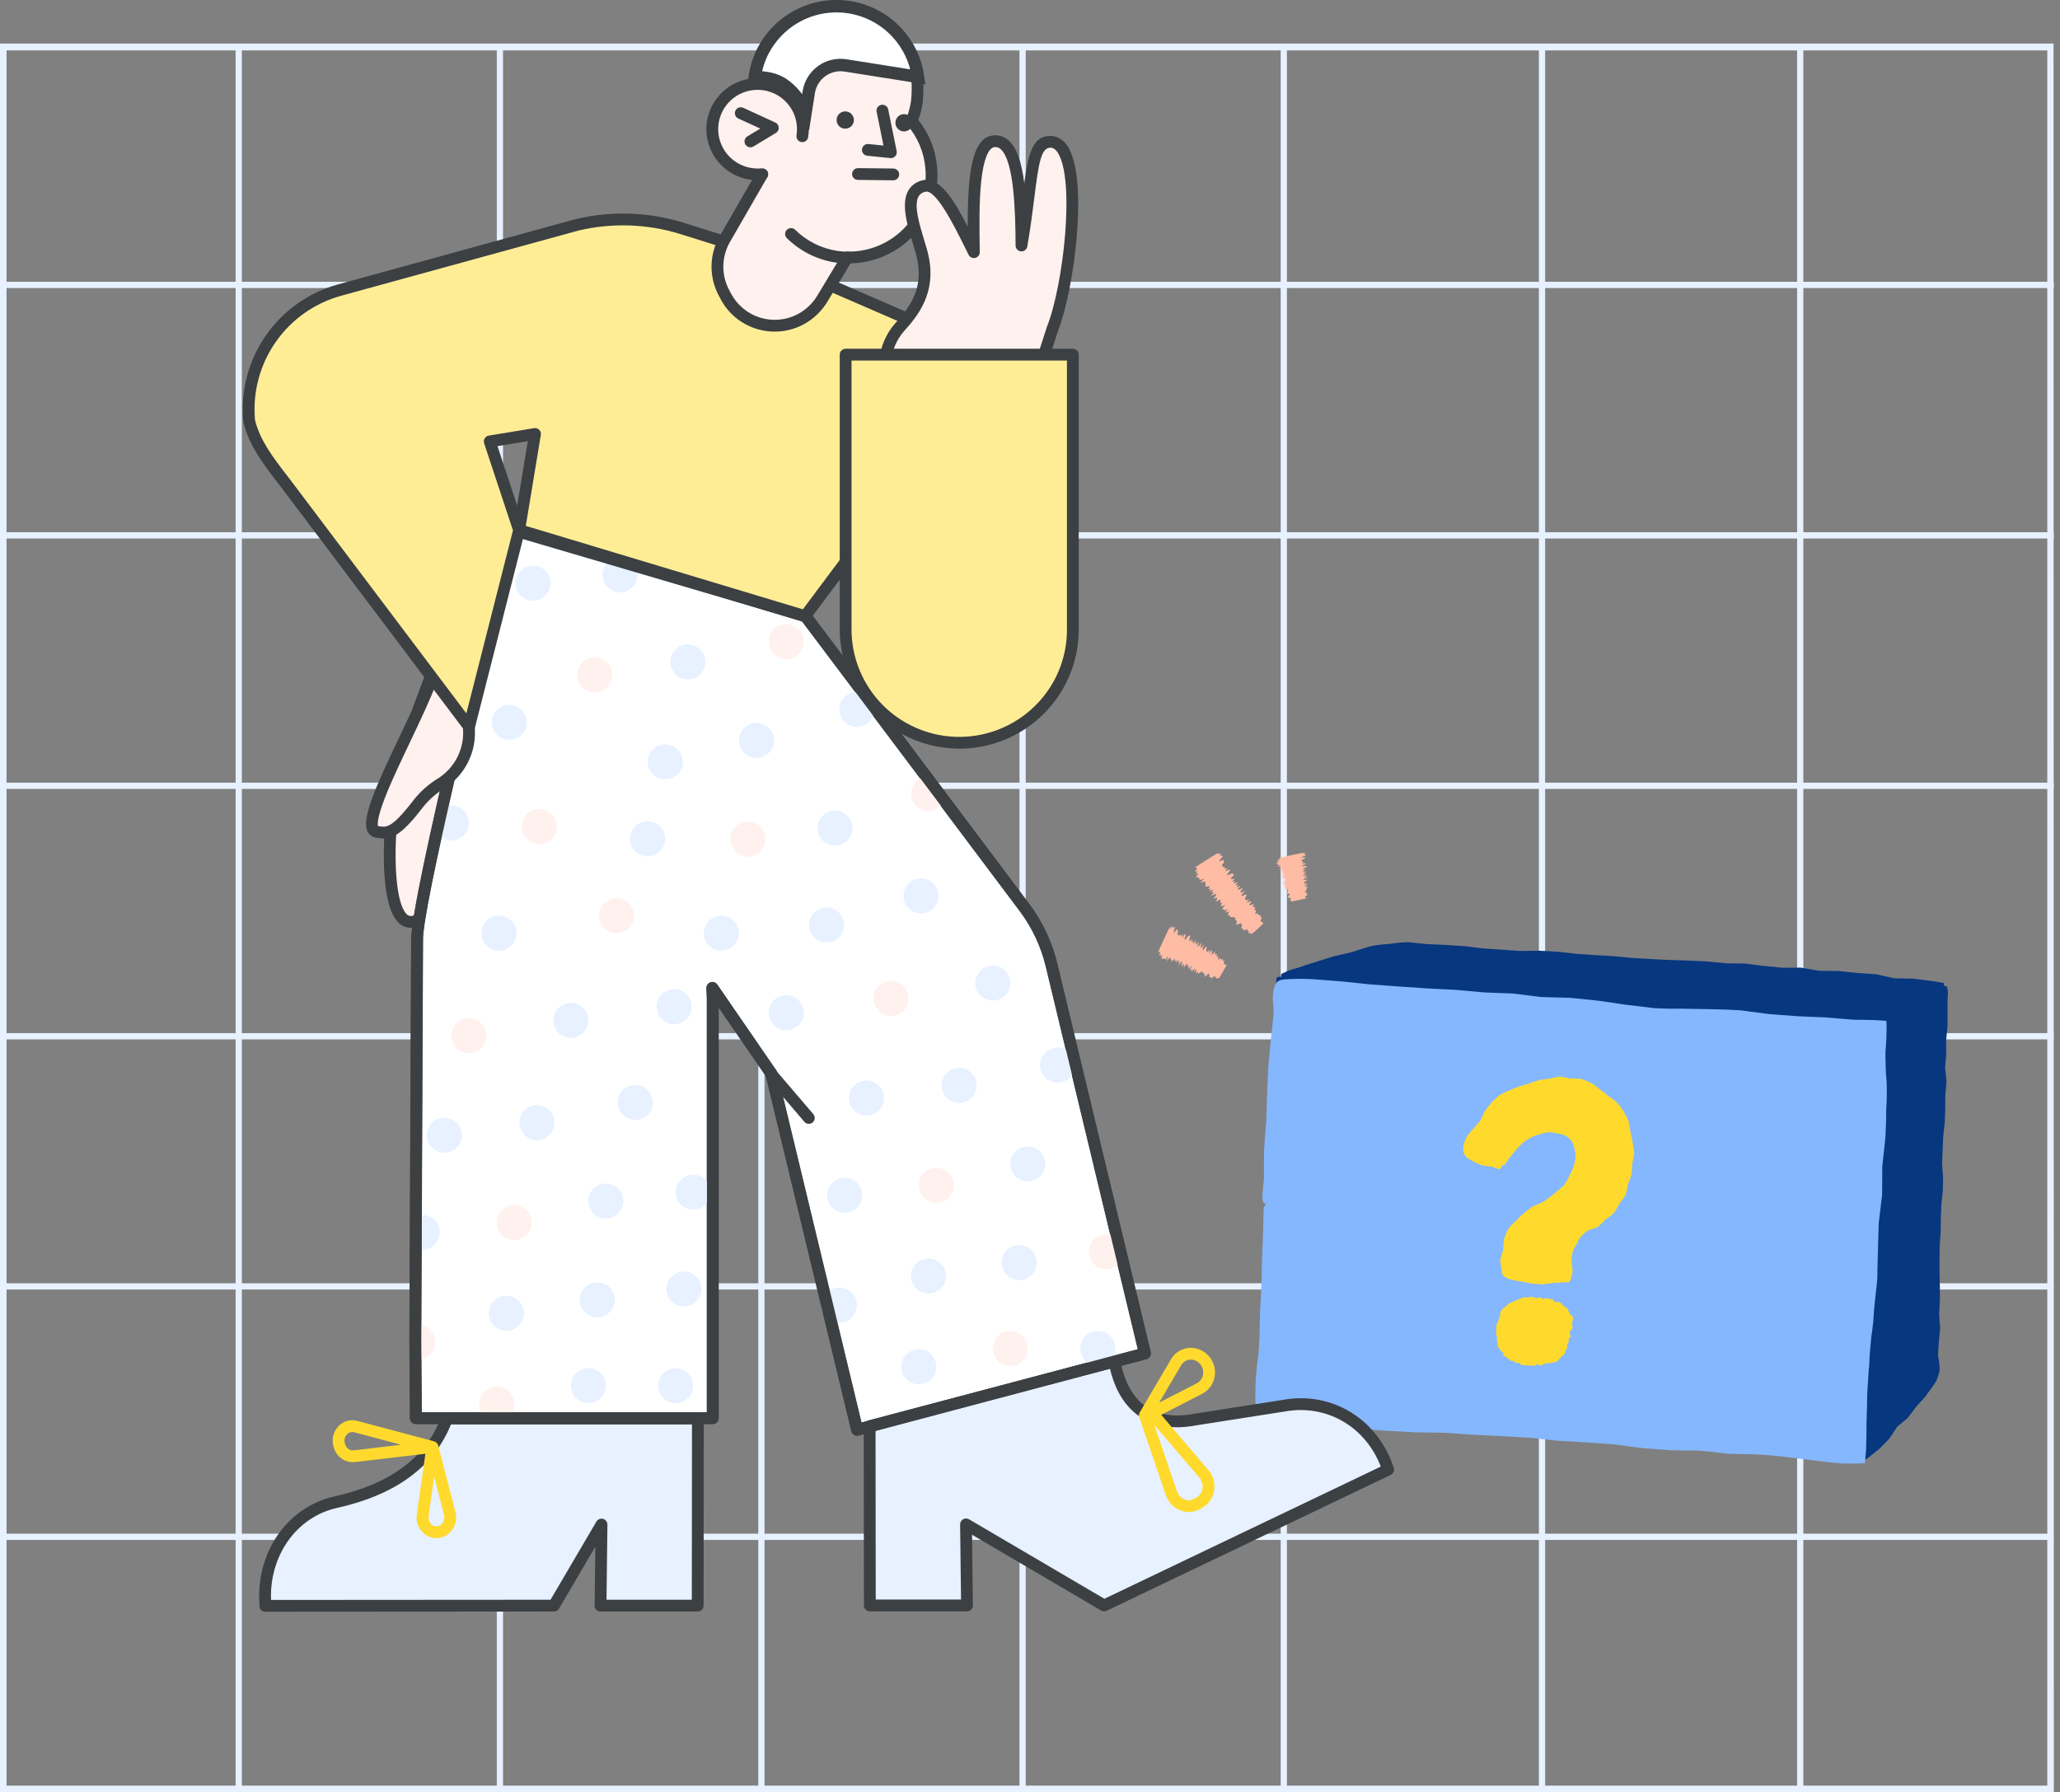 <svg width="331" height="288" viewBox="0 0 331 288" fill="none" xmlns="http://www.w3.org/2000/svg">
<rect x="0" y="0" width="331" height="288" fill="#808080" stroke="none"/>
<path d="M330.009 46.288V45.282H329.968L329.961 7H0V288H330.009L330.002 247.468H330.009V246.462H330.002L329.995 207.221H330.009V206.215H329.995L329.988 167.023H330.009V166.017H329.988L329.981 126.778H330.009V125.772H329.981L329.974 86.532H330.009V85.526H329.974L329.967 46.287L330.009 46.288ZM328.958 8.102V45.282H289.762V8.102H328.958ZM288.758 8.102V45.282H248.272V8.102H288.758ZM164.813 126.779H205.778V166.018H164.813V126.779ZM163.81 166.018H122.845V126.779H163.81V166.018ZM164.813 125.773V86.533H205.778V125.773H164.813ZM163.81 125.773H122.845V86.533H163.81V125.773ZM121.841 125.773H80.828V86.533H121.84L121.841 125.773ZM121.841 126.779V166.018H80.828V126.779H121.841ZM121.841 167.024V206.215H80.828V167.024H121.841ZM122.845 167.024H163.81V206.215H122.845V167.024ZM164.813 167.024H205.778V206.215H164.813V167.024ZM206.781 167.024H247.268V206.215H206.781V167.024ZM206.781 166.018V126.779H247.268V166.018H206.781ZM206.781 125.773V86.533H247.268V125.773H206.781ZM206.781 85.527V46.288H247.268V85.527H206.781ZM205.778 85.527H164.813V46.288H205.778V85.527ZM163.81 85.527H122.845V46.288H163.81V85.527ZM121.841 85.527H80.828V46.288H121.84L121.841 85.527ZM79.826 85.527H38.861V46.288H79.826V85.527ZM79.826 86.533V125.773H38.861V86.533H79.826ZM79.826 126.779V166.018H38.861V126.779H79.826ZM79.826 167.024V206.215H38.861V167.024H79.826ZM79.826 207.222V246.461H38.861V207.221L79.826 207.222ZM80.829 207.222H121.841V246.461H80.828L80.829 207.222ZM122.845 207.222H163.81V246.461H122.845V207.222ZM164.813 207.222H205.778V246.461H164.813V207.222ZM206.781 207.222H247.268V246.461H206.781V207.222ZM248.272 207.222H288.758V246.461H248.272V207.222ZM248.272 206.215V167.024H288.758V206.215H248.272ZM248.272 166.018V126.779H288.758V166.018H248.272ZM248.272 125.773V86.533H288.758V125.773H248.272ZM248.272 85.527V46.288H288.758V85.527H248.272ZM247.268 8.102V45.282H206.781V8.102H247.268ZM205.778 8.102V45.282H164.813V8.102H205.778ZM163.81 8.102V45.282H122.845V8.102H163.81ZM121.841 8.102V45.282H80.828V8.102H121.841ZM79.826 8.102V45.282H38.861V8.102H79.826ZM1.052 8.102H37.858V45.282H1.052V8.102ZM1.052 46.288H37.858V85.527H1.052V46.288ZM1.052 86.533H37.858V125.773H1.052V86.533ZM1.052 126.779H37.858V166.018H1.052V126.779ZM1.052 167.024H37.858V206.215H1.052V167.024ZM1.052 207.222H37.858V246.461H1.052V207.222ZM1.052 286.946V247.467H37.858V286.946H1.052ZM38.861 286.946V247.467H79.826V286.946H38.861ZM80.829 286.946V247.467H121.841V286.946H80.829ZM122.845 286.946V247.467H163.81V286.946H122.845ZM164.813 286.946V247.467H205.778V286.946H164.813ZM206.781 286.946V247.467H247.268V286.946H206.781ZM248.272 286.946V247.467H288.758V286.946H248.272ZM328.959 286.946H289.762V247.467H328.958L328.959 286.946ZM328.959 246.461H289.762V207.221H328.958L328.959 246.461ZM328.959 206.216H289.762V167.024H328.958L328.959 206.216ZM328.959 166.018H289.762V126.779H328.958L328.959 166.018ZM328.959 125.773H289.762V86.533H328.958L328.959 125.773ZM328.959 85.527H289.762V46.288H328.958L328.959 85.527Z" fill="#E7F1FF"/>
<path d="M311.711 157.852C311.503 157.809 311.279 157.777 311.051 157.744L310.419 157.646C309.421 157.519 308.423 157.392 307.423 157.272C306.411 157.247 305.399 157.226 304.387 157.21C303.399 156.987 302.41 156.768 301.421 156.555L298.408 156.355L295.406 156.035L292.37 156.014L289.385 155.501L286.349 155.511L283.347 155.215L280.351 154.84L277.332 154.799L274.33 154.505L271.319 154.361L268.303 154.27L265.322 154.122L262.315 153.948L259.305 153.654L256.296 153.487L253.29 153.279L250.292 152.935L247.282 152.776L244.26 152.821L241.254 152.609L238.248 152.405L235.252 152.04L232.244 151.844L229.233 151.711C228.231 151.608 227.241 151.498 226.222 151.402C225.184 151.441 224.149 151.541 223.123 151.702C222.08 151.74 221.043 151.877 220.026 152.11C219.036 152.398 218.091 152.718 217.134 153.023L214.197 153.704L211.326 154.612L209.89 155.063L208.463 155.544C207.789 155.761 207.083 155.881 206.455 156.252C206.353 156.312 205.743 156.484 205.833 156.776C205.844 156.807 205.86 156.836 205.882 156.862H205.861L205.905 156.961H205.852C205.653 156.93 205.45 156.959 205.269 157.045C205.009 157.193 205.1 157.541 205.079 157.676L205.036 157.991C205.001 158.242 204.984 158.495 204.984 158.749C204.986 159.029 205.025 159.308 205.1 159.578C205.125 159.67 205.156 159.76 205.193 159.847L205.233 159.948L205.334 160.166C205.368 160.233 205.404 160.291 205.44 160.353C205.507 160.478 205.582 160.599 205.664 160.716C205.749 160.832 205.827 160.954 205.924 161.062C206.02 161.171 206.113 161.283 206.22 161.386C206.64 161.795 207.14 162.118 207.688 162.335C208.742 162.829 209.859 162.962 210.895 163.046L212.413 162.971L213.914 162.91C214.914 162.987 215.914 163.071 216.914 163.162L219.931 163.074L222.941 163.411L225.956 163.4L228.969 163.464L231.983 163.523L234.992 163.675L238.013 163.488L241.013 163.93L244.032 163.817L247.045 163.853L250.051 164.076L253.062 164.197L256.066 164.442L259.083 164.429L262.098 164.471L265.098 164.807H268.115L271.115 165.141L274.14 165.038L277.129 165.446L280.146 165.463L283.133 165.955L286.169 165.777L289.169 166.069L292.157 166.541L295.178 166.516L298.18 166.784C299.18 166.919 300.199 167.052 301.252 167.113C302.316 167.009 303.367 166.794 304.385 166.471C306.506 166.01 308.446 164.952 309.969 163.424C310.667 162.594 311.214 161.651 311.586 160.637L311.747 160.263L311.827 160.076L311.892 159.889C312.023 159.473 312.13 159.051 312.21 158.623C312.254 158.41 312.311 158.183 312.345 157.972L311.711 157.852Z" fill="#07377F"/>
<path d="M312.931 159.029C312.907 158.945 312.948 158.482 312.607 158.466H312.564H312.545H312.5C312.467 158.464 312.436 158.452 312.412 158.431C312.388 158.41 312.373 158.382 312.368 158.351C312.367 158.337 312.367 158.323 312.368 158.31C312.353 158.287 312.336 158.266 312.317 158.246L312.278 158.201L312.227 158.14C312.18 158.078 312.12 158.026 312.051 157.986C311.798 157.851 311.659 158.118 311.579 158.174L310.327 158.971C309.663 159.347 309.003 159.712 308.337 160.099L308.051 160.24C307.931 160.297 307.817 160.364 307.71 160.441C307.279 160.724 306.801 160.993 306.317 161.269C305.73 161.745 305.142 162.228 304.554 162.745C303.865 163.181 303.223 163.68 302.634 164.235C302.359 164.588 302.127 164.972 301.945 165.378C301.847 165.606 301.776 165.843 301.731 166.086C301.709 166.21 301.696 166.336 301.69 166.462V166.738L301.199 168.926L301.097 171.124L300.938 173.325L300.795 175.526L300.566 177.721L300.719 179.938L300.196 182.111L300.272 184.323L300.198 186.535L299.919 188.72L299.749 190.915L299.445 193.097L299.416 195.3L299.324 197.498L298.901 199.667C298.884 200.401 298.86 201.135 298.83 201.868C298.687 202.589 298.544 203.311 298.389 204.029L298.409 206.243L297.876 208.404C297.843 209.144 297.816 209.887 297.802 210.631C297.616 211.36 297.443 212.095 297.289 212.841C297.383 213.593 297.5 214.356 297.643 215.096C297.614 215.848 297.618 216.6 297.643 217.351C297.608 218.103 297.594 218.855 297.58 219.607C297.753 220.328 297.925 221.042 298.084 221.755C298.137 222.476 298.172 223.192 298.176 223.901C298.117 224.587 298.005 225.269 297.841 225.94C297.876 226.654 297.874 227.4 297.896 228.159C297.857 228.409 297.821 228.653 297.788 228.911C297.775 229.071 297.775 229.232 297.788 229.392C297.788 229.525 297.806 229.653 297.817 229.779L297.892 230.531L297.966 231.638L298.006 232.202L298.102 233.196L298.152 233.53V233.572C298.152 233.572 298.188 233.572 298.205 233.56L298.321 233.526L298.55 233.461C298.652 233.419 298.642 233.461 298.666 233.487L298.721 233.562L298.818 233.701C298.92 233.842 299.006 233.993 299.073 234.152C299.228 234.236 299.388 234.309 299.553 234.372C299.644 234.423 299.731 234.479 299.814 234.541L301.058 233.564C301.167 233.481 301.275 233.385 301.375 233.301L301.571 233.147L301.951 232.839C302.229 232.572 302.497 232.299 302.772 232.029L303.555 231.2C303.989 230.573 304.409 229.941 304.817 229.304C305.404 228.813 305.992 228.313 306.568 227.815L307.91 226.036C308.4 225.479 308.894 224.931 309.393 224.391C309.606 224.092 309.814 223.786 310.033 223.493L310.362 223.049L310.541 222.809C310.62 222.703 310.692 222.591 310.756 222.476C311.038 222.104 311.251 221.686 311.383 221.243C311.511 220.848 311.609 220.445 311.677 220.037C311.632 219.24 311.506 218.492 311.408 217.782C311.408 217.415 311.438 217.105 311.467 216.718L311.54 215.607C311.616 214.869 311.683 214.13 311.745 213.394L311.573 211.193C311.61 210.46 311.649 209.738 311.702 209.004L311.698 206.788L311.64 204.585V202.385L311.673 200.184L311.826 197.987L311.851 195.786C311.875 195.054 311.894 194.321 311.93 193.588L312.168 191.393L312.214 189.192L312.045 186.986L312.145 184.787L312.237 182.588L312.482 180.395L312.558 178.194L312.57 175.992L312.766 173.795L312.537 171.585L312.719 169.388L312.699 167.184L312.919 164.989C312.919 164.254 312.938 163.521 312.932 162.786V160.583C312.944 160.067 313.079 159.552 312.931 159.029Z" fill="#07377F"/>
<path d="M303.134 173.71C302.979 172.243 302.967 170.731 302.945 169.206C303.005 168.449 303.064 167.681 303.1 166.908C303.119 166.522 303.131 166.134 303.136 165.745C303.136 165.531 303.136 165.423 303.136 165.018L303.117 164.499V164.238V164.108C303.117 164.089 303.117 164.057 303.108 164.049H303.043L302.003 163.97C301.8 163.952 301.737 163.954 301.634 163.947L301.344 163.934C300.964 163.918 300.573 163.903 300.188 163.896C299.417 163.877 298.649 163.869 297.884 163.867C296.365 163.742 294.835 163.635 293.327 163.489C291.825 163.453 290.289 163.362 288.77 163.3L284.185 162.953C282.665 162.753 281.165 162.543 279.627 162.35C278.086 162.251 276.548 162.208 275.019 162.174C273.491 162.14 271.968 162.14 270.452 162.096C268.933 162.121 267.414 162.096 265.911 162.018L261.353 161.473C259.841 161.245 258.327 161.024 256.812 160.809L252.254 160.344L247.663 160.224L243.106 159.657L238.522 159.483L233.965 159.07L229.397 158.841L224.828 158.529L220.26 158.198L215.703 157.726C214.184 157.615 212.665 157.463 211.127 157.367C209.568 157.264 208.004 157.27 206.446 157.386L206.154 157.424L206.066 157.435L205.933 157.454C205.846 157.469 205.761 157.49 205.677 157.518C205.512 157.571 205.361 157.659 205.233 157.776C205.105 157.892 205.004 158.035 204.937 158.194C204.903 158.266 204.873 158.34 204.847 158.415L204.792 158.57C204.752 158.673 204.728 158.779 204.699 158.885C204.669 158.989 204.644 159.095 204.625 159.203C204.604 159.308 204.583 159.414 204.572 159.522C204.452 160.38 204.555 161.191 204.629 161.935C204.64 162.314 204.644 162.675 204.629 163.029C204.629 163.218 204.599 163.372 204.58 163.563L204.511 164.13C204.424 164.887 204.348 165.644 204.278 166.415C204.109 167.928 203.968 169.456 203.824 170.971L203.71 173.242L203.606 175.525L203.457 180.093L203.114 184.65C203.114 184.65 203.102 185.785 203.091 186.936C203.08 188.086 203.091 189.222 203.091 189.222C203.072 189.462 203.049 189.701 203.032 189.941L202.968 190.66L202.869 191.796C202.844 192.064 202.668 193.461 203.438 193.499V193.535L203.402 193.563C203.332 193.623 203.268 193.69 203.212 193.764C203.099 193.941 203.04 194.146 203.042 194.356C202.992 195.516 202.985 196.684 202.954 197.846L202.791 202.416L202.664 206.982L202.546 209.265C202.51 210.022 202.457 210.778 202.44 211.554C202.39 213.091 202.428 214.613 202.314 216.096C202.303 216.475 202.274 216.838 202.244 217.207C202.214 217.576 202.161 217.928 202.104 218.316C201.993 219.083 201.914 219.853 201.866 220.625C201.725 222.163 201.68 223.708 201.731 225.252C201.756 225.621 201.783 225.99 201.815 226.357L201.868 226.908L201.95 227.699L202.48 227.676L202.612 227.663C202.658 227.663 202.7 227.663 202.743 227.663H202.774C202.774 227.663 202.774 227.685 202.774 227.697L202.707 228.005L202.673 228.158V228.177H202.762L202.988 228.187L203.505 228.217L204.549 228.293C206.068 228.429 207.587 228.582 209.106 228.736L213.663 229.258L215.942 229.434C216.701 229.489 217.461 229.551 218.247 229.589C219.772 229.715 221.298 229.827 222.825 229.924L227.405 230.17L231.987 230.24C233.506 230.337 235.028 230.442 236.553 230.554C238.072 230.62 239.595 230.694 241.12 230.778C242.645 230.861 244.168 230.946 245.688 231.033C247.207 231.191 248.726 231.355 250.246 231.527L254.816 231.788L259.384 232.102C260.903 232.314 262.422 232.528 263.942 232.708C265.461 232.838 266.995 232.952 268.521 233.056L273.111 233.113L277.668 233.616L282.261 233.715C283.78 233.798 285.282 233.928 286.795 234.108L291.352 234.666C292.871 234.878 294.404 235.064 295.953 235.166C296.333 235.176 296.73 235.191 297.119 235.194C297.508 235.198 297.898 235.194 298.289 235.183L299.303 235.143L299.578 235.132H299.646C299.663 235.132 299.658 235.121 299.66 235.111V235.081L299.671 234.96L299.713 234.473L299.84 233.005C299.887 231.476 299.912 229.946 299.914 228.416C299.977 226.891 300.02 225.363 300.03 223.836C300.089 223.079 300.136 222.309 300.18 221.543C300.224 220.776 300.256 220.046 300.355 219.311C300.374 217.837 300.544 216.333 300.685 214.809C300.797 214.052 300.901 213.295 300.977 212.518C301.053 211.74 301.089 210.981 301.143 210.222L301.632 205.68L301.737 201.114L301.87 196.546L302.417 192.004L302.443 187.436C302.599 185.922 302.764 184.408 302.937 182.894L303.041 180.61C303.072 179.839 303.083 179.067 303.074 178.297C303.128 177.527 303.162 176.757 303.174 175.984C303.182 175.598 303.182 175.212 303.174 174.824L303.134 173.71Z" fill="#85B7FE"/>
<path d="M262.316 183.554C262.233 182.987 262.117 182.426 261.969 181.873C261.908 181.292 261.808 180.716 261.672 180.148C261.225 179.055 260.594 178.049 259.806 177.176C259.581 176.984 259.354 176.792 259.125 176.622C258.895 176.451 258.657 176.279 258.411 176.129C258.195 175.937 257.99 175.746 257.761 175.577C257.532 175.408 257.312 175.226 257.073 175.073C256.963 174.981 256.854 174.881 256.742 174.797L256.392 174.527C256.162 174.349 255.914 174.199 255.668 174.04C255.422 173.881 255.14 173.802 254.876 173.684C254.613 173.565 254.331 173.492 254.058 173.385C253.763 173.362 253.473 173.329 253.181 173.318C252.889 173.306 252.602 173.296 252.312 173.318C252.033 173.25 251.753 173.176 251.467 173.126L251.037 173.055C250.893 173.036 250.749 173.02 250.605 173.005C250.04 173.084 249.48 173.198 248.929 173.346C248.372 173.402 247.819 173.484 247.274 173.582C246.742 173.741 246.221 173.915 245.705 174.096C245.19 174.276 244.656 174.406 244.13 174.59C243.593 174.766 243.067 174.975 242.556 175.217C242.001 175.417 241.468 175.674 240.965 175.983C240.491 176.342 240.052 176.745 239.654 177.187C239.278 177.62 238.926 178.074 238.599 178.546C238.468 178.799 238.345 179.052 238.22 179.313L237.872 180.047L236.817 181.289C236.417 181.711 236.045 182.159 235.703 182.63C235.558 182.91 235.431 183.199 235.324 183.496C235.265 183.658 235.217 183.824 235.18 183.993C235.137 184.177 235.111 184.364 235.101 184.552C235.097 184.603 235.097 184.655 235.101 184.706L235.116 184.874C235.116 184.94 235.126 185.005 235.139 185.066L235.192 185.258C235.275 185.503 235.412 185.726 235.593 185.909C235.857 186.161 236.163 186.364 236.497 186.509C237.01 186.808 237.548 187.06 238.105 187.264C238.105 187.264 238.527 187.337 238.942 187.391L239.766 187.491C239.927 187.554 240.088 187.621 240.247 187.682L240.626 187.824C240.726 187.878 240.842 187.891 240.952 187.862C241.094 187.813 241.251 187.652 241.389 187.224V187.215H241.417C241.474 187.225 241.531 187.231 241.588 187.232C241.631 187.234 241.675 187.224 241.714 187.205C241.753 187.185 241.786 187.157 241.811 187.121C242.054 186.787 242.264 186.433 242.508 186.105C242.671 185.892 242.838 185.683 243.012 185.48C243.186 185.277 243.347 185.066 243.522 184.869C243.856 184.464 244.215 184.08 244.596 183.719C244.996 183.39 245.425 183.098 245.878 182.849C246.101 182.733 246.33 182.628 246.563 182.536C246.794 182.451 247.03 182.381 247.27 182.325C247.73 182.145 248.21 182.021 248.7 181.955C249.19 181.944 249.679 181.999 250.155 182.118C250.626 182.171 251.086 182.3 251.516 182.502C251.921 182.719 252.273 183.025 252.547 183.397C252.795 183.783 252.952 184.221 253.005 184.679C253.039 184.792 253.056 184.911 253.083 185.028C253.109 185.145 253.117 185.267 253.126 185.392C253.126 185.651 253.16 185.913 253.157 186.174C253.1 186.429 253.068 186.688 252.988 186.94L252.882 187.312C252.846 187.435 252.795 187.554 252.751 187.673C252.584 188.151 252.373 188.613 252.119 189.051C251.911 189.515 251.662 189.96 251.374 190.379C251.019 190.748 250.635 191.087 250.225 191.393C249.849 191.74 249.453 192.065 249.039 192.364C248.833 192.52 248.63 192.679 248.412 192.821C248.194 192.962 247.982 193.112 247.76 193.25C247.283 193.461 246.766 193.662 246.259 193.884C245.804 194.206 245.346 194.545 244.906 194.919C244.455 195.288 244.037 195.698 243.66 196.144C243.176 196.516 242.747 196.956 242.383 197.449C242.302 197.583 242.229 197.722 242.164 197.865C242.099 198.005 242.025 198.154 241.974 198.285C241.864 198.553 241.762 198.827 241.671 199.103C241.586 199.681 241.54 200.263 241.533 200.847C241.338 201.398 241.179 201.96 241.056 202.532C241.08 202.825 241.114 203.107 241.158 203.404C241.183 203.548 241.202 203.691 241.23 203.835C241.258 203.979 241.275 204.092 241.336 204.339L241.38 204.669C241.398 204.777 241.445 204.878 241.514 204.962C241.654 205.133 241.83 205.269 242.029 205.361C242.128 205.407 242.241 205.456 242.336 205.489C242.431 205.522 242.486 205.541 242.558 205.562C242.703 205.608 242.847 205.644 242.988 205.677C243.537 205.805 244.092 205.904 244.651 205.974C245.194 206.091 245.74 206.192 246.285 206.282C246.833 206.328 247.38 206.365 247.927 206.392C248.478 206.319 249.026 206.244 249.573 206.152L250.395 206.118L250.808 206.095L251.035 206.081L251.361 206.058C251.59 206.066 251.82 206.061 252.049 206.045H252.139C252.168 206.045 252.21 206.045 252.21 206.016L252.266 205.867L252.384 205.556C252.448 205.334 252.522 205.088 252.573 204.849C252.617 204.696 252.66 204.556 252.696 204.412C252.653 203.822 252.571 203.262 252.507 202.731C252.523 202.216 252.58 201.704 252.677 201.198C252.759 200.97 252.858 200.748 252.973 200.535C253.085 200.329 253.212 200.132 253.352 199.944C253.502 199.506 253.728 199.098 254.018 198.739C254.355 198.364 254.731 198.028 255.14 197.736C255.641 197.556 256.166 197.392 256.702 197.192C257.15 196.819 257.569 196.413 257.958 195.977C258.206 195.824 258.433 195.644 258.67 195.469C258.907 195.295 259.125 195.097 259.331 194.894C259.667 194.42 259.964 193.918 260.219 193.394C260.59 192.947 260.929 192.474 261.234 191.979C261.387 191.419 261.504 190.85 261.587 190.275C261.813 189.751 262.01 189.214 262.178 188.667C262.239 188.1 262.271 187.529 262.272 186.958C262.409 186.398 262.516 185.831 262.593 185.26C262.531 184.686 262.439 184.117 262.316 183.554Z" fill="#FFDA2D"/>
<path d="M252.773 211.679C252.631 211.495 252.466 211.331 252.282 211.19C252.211 211.013 252.125 210.842 252.025 210.68C251.945 210.504 251.853 210.335 251.748 210.173C251.59 210.071 251.426 209.979 251.255 209.899C251.144 209.745 251.024 209.6 250.895 209.462C250.742 209.365 250.585 209.276 250.423 209.195C250.232 209.198 250.04 209.211 249.85 209.234C249.729 209.076 249.599 208.925 249.46 208.776C249.287 208.757 249.117 208.747 248.95 208.739C248.79 208.691 248.632 208.648 248.472 208.607C248.299 208.652 248.13 208.702 247.964 208.753C247.818 208.654 247.672 208.558 247.522 208.453C247.354 208.51 247.188 208.564 247.023 208.626C246.865 208.589 246.707 208.555 246.547 208.525C246.389 208.463 246.226 208.41 246.062 208.356C245.896 208.402 245.731 208.461 245.569 208.512C245.401 208.492 245.234 208.473 245.062 208.461C244.895 208.5 244.731 208.529 244.564 208.582C244.396 208.634 244.24 208.706 244.082 208.776C243.919 208.833 243.759 208.898 243.603 208.971C243.441 209.03 243.287 209.113 243.131 209.186C242.975 209.258 242.792 209.293 242.629 209.371C242.481 209.473 242.341 209.585 242.21 209.708C242.139 209.764 242.067 209.817 242.001 209.877L241.806 210.072C241.647 210.171 241.496 210.283 241.354 210.405L241.212 210.639L241.087 210.878C241.06 211.065 241.046 211.253 241.044 211.441C240.972 211.595 240.914 211.753 240.849 211.909C240.785 212.065 240.75 212.226 240.711 212.386C240.627 212.534 240.551 212.688 240.479 212.842C240.45 213.006 240.432 213.167 240.417 213.331C240.401 213.495 240.417 213.658 240.434 213.82C240.395 213.978 240.366 214.135 240.335 214.293L240.555 214.774C240.53 214.932 240.508 215.096 240.495 215.261C240.53 215.425 240.567 215.589 240.616 215.752C240.584 215.93 240.595 216.112 240.646 216.285C240.697 216.458 240.787 216.617 240.91 216.75C241.011 216.897 241.128 217.034 241.259 217.157C241.346 217.24 241.389 217.377 241.549 217.381C241.574 217.381 241.646 217.461 241.775 217.307C241.791 217.287 241.8 217.272 241.812 217.256L241.781 217.291C241.672 217.413 241.572 217.543 241.485 217.681C241.376 217.876 241.51 217.813 241.529 217.825C241.549 217.837 241.604 217.876 241.68 217.92C241.73 217.95 241.784 217.975 241.839 217.994C241.985 218.092 242.136 218.179 242.286 218.257C242.406 218.396 242.533 218.524 242.662 218.647C242.835 218.672 243.005 218.686 243.172 218.698C243.303 218.811 243.443 218.914 243.581 219.023C243.757 219.023 243.928 219.023 244.102 219.023C244.241 219.144 244.386 219.261 244.538 219.374C244.71 219.383 244.883 219.387 245.055 219.387C245.226 219.387 245.394 219.42 245.561 219.428C245.729 219.436 245.9 219.428 246.068 219.428C246.235 219.428 246.403 219.471 246.571 219.485C246.736 219.393 246.894 219.29 247.048 219.192C247.216 219.284 247.387 219.377 247.561 219.463C247.716 219.379 247.864 219.292 248.015 219.204L248.472 219.064C248.634 219.064 248.8 219.077 248.971 219.076C249.137 219.04 249.305 219 249.478 218.947C249.67 218.931 249.86 218.9 250.047 218.855C250.214 218.731 250.369 218.591 250.511 218.439C250.658 218.297 250.789 218.14 250.9 217.969C251.078 217.863 251.245 217.741 251.399 217.603C251.46 217.417 251.506 217.227 251.536 217.034C251.655 216.892 251.77 216.74 251.871 216.59C251.846 216.395 251.809 216.214 251.768 216.039L252.083 215.626L252.037 215.146L252.413 214.757L252.181 214.235L252.376 213.806C252.489 213.676 252.604 213.539 252.717 213.389C252.68 213.21 252.639 213.027 252.588 212.842C252.627 212.66 252.653 212.476 252.666 212.291C252.724 212.091 252.76 211.886 252.773 211.679Z" fill="#FFDA2D"/>
<path d="M186.148 152.842C185.865 153.474 186.073 153.067 186.086 153.052L186.274 152.887L186.396 152.97L186.265 153.596L186.563 153.277L186.471 153.815L186.804 153.45L186.616 154.173L186.847 154.026L187.001 154.039H187.164L187.238 154.249L187.717 153.588L187.45 154.477L187.844 153.995L188.072 153.863L188.083 154.173L188.224 154.215V154.545L188.535 154.249L188.789 154.06L188.705 154.562L189.016 154.249L188.952 154.708L189.396 154.139L189.264 154.732L189.584 154.439L189.364 155.196L189.927 154.412L189.952 154.689L189.779 155.354L190.179 154.888L190.25 155.077L190.17 155.556L190.692 154.855L190.782 154.999L190.767 155.346L191.049 155.121L190.972 155.575L191.075 155.691L191.522 155.147L191.242 156L191.479 155.861L191.556 156.03L191.967 155.56L191.779 156.225L192.193 155.755L192.23 155.998L192.155 156.451L192.48 156.144L192.493 156.43L192.681 156.375L192.938 156.204L193.126 156.157L193.284 156.174L193.305 156.443H193.47L193.586 156.536L193.545 156.915L193.72 156.9L194.129 156.456L194.244 156.553L194.366 156.636L194.311 157.038L194.445 157.101C194.51 157.083 194.586 157.047 194.653 157.025L194.672 157.294L195.136 156.763L195.157 157.027L195.391 156.921L195.369 157.258L195.566 157.207L195.754 157.167C195.799 157.157 195.688 157.423 195.912 157.099C195.947 157.046 195.942 157.121 196.349 156.403L196.537 156.07L196.864 155.481L197.082 155.113C197.102 155.08 197.118 155.045 197.129 155.009C197.112 154.96 197.022 155.043 196.973 155.053L196.847 154.971L196.659 155.011V154.717L196.702 154.338L196.481 154.427L196.492 154.098L196.265 154.196C196.216 154.18 196.165 154.167 196.115 154.158L196.045 153.969L195.709 154.268L195.741 153.901L195.726 153.616L195.461 153.787L195.529 153.351L195.363 153.34L195.162 153.395L195.258 152.902L194.924 153.202L194.616 153.457L194.773 152.847C194.743 152.798 194.71 152.753 194.68 152.703L194.206 153.272L194.409 152.574L194.005 153.014L193.906 152.881L193.821 152.72L193.894 152.258L193.804 152.105L193.325 152.635H193.16L193.455 151.745L192.991 152.313L192.891 152.178L193.079 151.502L192.704 151.917L192.384 152.209L192.672 151.32L192.181 151.947L192.3 151.379L191.954 151.728L192.142 151.04L191.642 151.692L191.74 151.167L191.396 151.513L191.569 150.833L191.223 151.186H191.054L191.259 150.39L191.113 150.346L190.913 150.409L190.425 151.057L190.339 150.89L190.508 150.233L190.438 150.03L189.916 150.754L190.079 150.076L189.704 150.494V150.153L189.45 150.343L189.306 150.271L189.195 150.153L189.292 149.602L189.2 149.445L189.065 149.378L188.616 149.971L188.629 149.592L188.77 148.941L188.594 148.962C188.507 149.028 188.406 149.107 188.325 149.179L188.344 148.783L187.923 149.323L187.972 149.104L188.011 148.931C188.011 148.91 188.057 148.789 187.931 149.03C187.805 149.27 187.512 149.873 186.851 151.303L186.148 152.842Z" fill="#FFBCA5"/>
<path d="M192.205 139.26C191.635 139.643 192.015 139.427 192.026 139.427L192.127 139.438C192.154 139.443 192.182 139.443 192.209 139.438H192.253L192.359 139.601L191.979 140.083L192.45 140.01L192.137 140.448L192.625 140.36L192.14 140.913L192.435 140.953L192.586 141.088L192.753 141.211L192.732 141.461L193.493 141.188L192.867 141.85L193.46 141.681L193.746 141.721L193.637 142.033L193.767 142.18L193.641 142.505L194.075 142.438H194.408L194.132 142.873L194.567 142.802L194.314 143.215L194.984 142.972L194.632 143.465L195.079 143.379L194.577 143.98L195.44 143.597L195.37 143.89L194.959 144.439L195.543 144.247L195.558 144.479L195.311 144.898L196.098 144.553L196.148 144.745L196.019 145.087L196.399 145.045L196.175 145.462L196.251 145.653L196.901 145.391L196.331 146.081L196.631 146.093L196.663 146.314L197.251 146.095L196.857 146.668L197.445 146.444L197.42 146.714L197.213 147.127L197.649 147.024L197.593 147.324L197.825 147.385L198.155 147.366L198.373 147.435L198.537 147.55L198.487 147.844L198.666 147.946L198.767 148.114L198.62 148.496L198.811 148.586L199.381 148.357L199.478 148.529C199.514 148.582 199.554 148.634 199.592 148.686L199.429 149.085L199.562 149.227L199.807 149.269L199.746 149.582L200.406 149.253L200.365 149.55H200.661C200.625 149.67 200.59 149.788 200.559 149.904L200.798 149.946L201.028 149.995C201.074 150.016 200.92 150.217 201.255 149.972C201.308 149.932 201.3 149.995 201.892 149.45L202.158 149.187L202.639 148.733C202.776 148.616 202.903 148.488 203.02 148.351C203.029 148.276 202.942 148.294 202.877 148.288L202.759 148.142L202.535 148.095L202.605 147.779L202.757 147.397L202.491 147.387C202.525 147.274 202.561 147.158 202.59 147.051L202.299 147.06L202.133 146.959L202.107 146.735L201.658 146.88L201.791 146.519L201.846 146.226L201.508 146.272L201.698 145.865L201.521 145.773L201.287 145.729L201.523 145.288L201.082 145.418L200.68 145.511L201.017 144.987L200.96 144.796L200.298 145.1L200.72 144.515L200.161 144.725L200.098 144.534L200.06 144.326L200.285 143.907L200.243 143.704L199.608 143.98L199.436 143.878L200.034 143.171L199.366 143.46L199.307 143.268L199.724 142.712L199.187 142.903L198.759 142.999L199.364 142.305L198.641 142.622L198.961 142.148L198.484 142.276L198.917 141.721L198.164 142.033L198.455 141.588L197.98 141.71L198.409 141.165L197.93 141.287L197.761 141.182L198.291 140.57L198.162 140.436L197.94 140.369L197.213 140.668L197.194 140.454L197.612 139.934L197.626 139.7L196.819 140.037L197.257 139.509L196.72 139.654L196.859 139.335H196.528L196.416 139.188L196.359 138.997L196.688 138.553L196.667 138.346L196.566 138.193L195.882 138.434L196.062 138.094L196.486 137.597C196.427 137.565 196.37 137.529 196.315 137.49H195.984L196.218 137.121L195.581 137.312C195.634 137.255 195.695 137.193 195.729 137.147L195.825 137.033C195.836 137.019 195.922 136.945 195.68 137.079L195.433 137.224L195.024 137.474L193.59 138.377C192.873 138.817 192.458 139.098 192.205 139.26Z" fill="#FFBCA5"/>
<path d="M205.675 137.848C205.044 137.991 205.455 137.916 205.47 137.916L205.561 137.929C205.601 137.929 205.672 137.929 205.668 137.939L205.688 138.036L205.173 138.25L205.588 138.264L205.159 138.462H205.603L204.984 138.697L205.209 138.75L205.275 138.837L205.36 138.92L205.24 139.049L205.959 138.996L205.183 139.265L205.727 139.249L205.938 139.306L205.722 139.455L205.762 139.548L205.525 139.7L205.896 139.722L206.157 139.767L205.755 139.965L206.126 139.987L205.766 140.167L206.394 140.133L205.907 140.331L206.294 140.351L205.64 140.594L206.481 140.515L206.296 140.657L205.74 140.879L206.274 140.865L206.183 140.986L205.812 141.17L206.572 141.108L206.518 141.221L206.268 141.377L206.57 141.415L206.214 141.593L206.189 141.7L206.798 141.67L206.057 141.931L206.277 141.987L206.201 142.105L206.741 142.091L206.185 142.313L206.722 142.299L206.576 142.434L206.227 142.612L206.598 142.633L206.413 142.774L206.557 142.845L206.809 142.892L206.939 142.966L207.007 143.053L206.837 143.191L206.92 143.274V143.377L206.641 143.539L206.741 143.62H207.25L207.241 143.725V143.826L206.933 143.994L206.955 144.091L207.102 144.162L206.904 144.307L207.513 144.277L207.317 144.422L207.513 144.481L207.23 144.643L207.359 144.716L207.482 144.791C207.513 144.809 207.231 144.894 207.613 144.835C207.676 144.835 207.613 144.861 208.419 144.687L208.789 144.603L209.451 144.457L209.858 144.362C209.896 144.355 209.932 144.346 209.968 144.332C209.99 144.301 209.864 144.303 209.823 144.285L209.792 144.19L209.631 144.123L209.825 143.978L210.108 143.816L209.899 143.759L210.118 143.611L209.907 143.553L209.836 143.466L209.921 143.345L209.536 143.326L209.799 143.167L209.984 143.027L209.729 142.979L210.058 142.805L209.981 142.72L209.84 142.649L210.221 142.465L209.851 142.443L209.519 142.414L210.014 142.206L210.068 142.091L209.445 142.123L210.033 141.894H209.525L209.566 141.783L209.634 141.666L209.994 141.486L210.055 141.371L209.458 141.397L209.38 141.312L210.151 141.043L209.523 141.077L209.568 140.966L210.134 140.742H209.643L209.273 140.719L210.044 140.45L209.355 140.495L209.812 140.297L209.392 140.285L209.971 140.058L209.26 140.109L209.682 139.912L209.264 139.9L209.836 139.674L209.412 139.664L209.329 139.581L210.01 139.332L209.97 139.239L209.827 139.168L209.119 139.219L209.197 139.1L209.753 138.879L209.866 138.752L209.086 138.818L209.658 138.592H209.18L209.429 138.436L209.173 138.388L209.145 138.291L209.177 138.183L209.629 137.985L209.699 137.868L209.682 137.769L209.03 137.807L209.317 137.643L209.873 137.419L209.784 137.336L209.512 137.293L209.851 137.118L209.251 137.146L209.436 137.073L209.573 137.018C209.59 137.018 209.695 136.978 209.445 137.018C209.195 137.057 208.586 137.186 207.18 137.49L205.675 137.848Z" fill="#FFBCA5"/>
<g clip-path="url(#clip0)">
<path d="M71.045 104.078C70.697 104.866 68.959 109.346 67.284 113.858L62.953 130.831C62.163 139.034 62.605 148.12 65.987 148.152C69.085 148.215 69.085 142.788 70.444 132.724C70.792 141.842 71.045 148.404 74.237 148.089C77.398 147.773 77.019 138.529 76.671 131.494C78.947 135.848 81.792 141.842 84.194 141.211C87.639 140.265 85.427 135.059 84.32 131.462C81.855 123.449 85.332 121.367 88.303 116.95C90.263 114.016 89.789 109.883 88.208 105.466L71.045 104.078Z" fill="#FFF1ED"/>
<path d="M66.053 149.099H65.968C65.563 149.089 65.165 148.994 64.8 148.819C64.434 148.644 64.111 148.394 63.85 148.084C60.907 144.821 61.698 133.985 62.01 130.742C62.015 130.693 62.023 130.646 62.035 130.598L66.365 113.625C66.374 113.593 66.384 113.562 66.395 113.53C68.029 109.13 69.801 104.553 70.178 103.698C70.258 103.519 70.392 103.369 70.561 103.268C70.73 103.167 70.926 103.121 71.122 103.136L88.286 104.524C88.468 104.539 88.641 104.605 88.786 104.716C88.931 104.827 89.041 104.977 89.102 105.149C91.032 110.544 91.03 114.577 89.093 117.476C88.542 118.296 87.984 119.022 87.446 119.727C85.067 122.833 83.348 125.077 85.228 131.186C85.359 131.612 85.505 132.06 85.657 132.521C86.573 135.329 87.616 138.513 86.526 140.535C86.311 140.931 86.014 141.277 85.656 141.551C85.298 141.825 84.886 142.021 84.447 142.126C82.042 142.757 79.871 139.527 77.794 135.686C78.012 143.087 77.563 148.71 74.332 149.032C73.948 149.076 73.558 149.038 73.189 148.922C72.819 148.806 72.479 148.614 72.189 148.358C71.078 147.391 70.478 145.412 70.116 142.643C69.448 146.836 68.54 149.099 66.053 149.099ZM63.889 130.994C63.151 138.735 63.7 145.089 65.258 146.817C65.344 146.933 65.455 147.028 65.583 147.095C65.711 147.162 65.852 147.2 65.996 147.205H66.02C67.709 147.205 68.155 143.53 68.891 137.457C69.067 136.005 69.266 134.362 69.504 132.596C69.536 132.361 69.655 132.147 69.837 131.995C70.02 131.844 70.252 131.766 70.49 131.777C70.727 131.788 70.951 131.888 71.118 132.056C71.285 132.225 71.383 132.45 71.392 132.686C71.644 139.316 71.883 145.578 73.436 146.929C73.53 147.016 73.643 147.08 73.765 147.117C73.888 147.155 74.017 147.164 74.144 147.145C74.448 147.114 75.471 146.672 75.824 142.235C76.088 138.916 75.869 134.477 75.724 131.54C75.713 131.324 75.777 131.111 75.904 130.937C76.031 130.762 76.214 130.636 76.423 130.58C76.631 130.523 76.853 130.54 77.051 130.626C77.249 130.713 77.412 130.864 77.512 131.055C77.707 131.43 77.907 131.816 78.11 132.209C79.158 134.234 80.345 136.529 81.495 138.168C83.019 140.34 83.76 140.345 83.952 140.295C84.142 140.257 84.321 140.179 84.477 140.065C84.632 139.951 84.761 139.804 84.855 139.635C85.559 138.328 84.612 135.433 83.852 133.106C83.698 132.633 83.548 132.175 83.414 131.739C81.248 124.698 83.526 121.724 85.938 118.574C86.459 117.894 86.998 117.19 87.516 116.421C89.009 114.185 89.009 110.801 87.516 106.357L71.658 105.074C71.044 106.598 69.614 110.305 68.191 114.137L63.889 130.994Z" fill="#3C4043"/>
<path d="M82.014 84.659C82.014 84.659 77.81 100.907 73.954 117.186C73.764 117.975 73.575 118.795 73.385 119.584C69.972 134.065 66.874 148.262 67 151.196L66.716 215.431L66.811 227.893H114.508V160.346L114.445 158.768L123.927 172.555L137.708 229.785L183.952 217.513L168.969 155.203C168.184 151.876 166.732 148.743 164.702 145.991L149.498 125.736L132.303 102.863L129.427 99.045L82.014 84.659Z" fill="white"/>
<path d="M137.708 230.732C137.495 230.732 137.288 230.66 137.121 230.529C136.954 230.397 136.836 230.213 136.786 230.006L123.047 172.947L115.456 161.911V227.893C115.456 228.144 115.356 228.384 115.178 228.562C115.001 228.739 114.759 228.839 114.508 228.839H66.811C66.56 228.839 66.32 228.74 66.143 228.564C65.965 228.388 65.864 228.15 65.862 227.9L65.768 215.438L66.052 151.213C65.929 147.889 69.468 132.07 72.462 119.367C72.557 118.97 72.652 118.569 72.747 118.168C72.842 117.768 72.936 117.361 73.031 116.965C76.845 100.866 81.053 84.585 81.096 84.422C81.127 84.299 81.184 84.183 81.262 84.082C81.34 83.981 81.438 83.896 81.549 83.834C81.661 83.771 81.784 83.732 81.911 83.718C82.038 83.704 82.167 83.716 82.289 83.753L129.702 98.14C129.894 98.198 130.063 98.316 130.184 98.476L133.06 102.294L150.255 125.167L165.459 145.422C167.57 148.277 169.077 151.53 169.89 154.984L184.873 217.29C184.931 217.531 184.892 217.784 184.765 217.996C184.638 218.208 184.434 218.363 184.194 218.426L137.951 230.699C137.872 230.72 137.79 230.732 137.708 230.732ZM114.444 157.822C114.598 157.822 114.75 157.859 114.886 157.93C115.022 158.002 115.139 158.105 115.226 158.232L124.709 172.019C124.774 172.115 124.822 172.221 124.849 172.334L138.404 228.622L182.813 216.836L168.047 155.424C167.294 152.219 165.896 149.201 163.938 146.552L148.739 126.304L131.544 103.43L128.855 99.861L82.686 85.853C81.73 89.575 78.157 103.556 74.877 117.405C74.782 117.801 74.687 118.202 74.592 118.604C74.498 119.006 74.403 119.411 74.308 119.806C70.104 137.639 67.846 148.774 67.948 151.157C67.948 151.172 67.948 151.187 67.948 151.202L67.664 215.437L67.752 226.948H113.56V160.365L113.496 158.807C113.491 158.679 113.512 158.552 113.557 158.433C113.603 158.313 113.672 158.204 113.76 158.112C113.849 158.02 113.955 157.947 114.073 157.897C114.19 157.847 114.317 157.822 114.445 157.822L114.444 157.822Z" fill="#3C4043"/>
<path d="M112.107 258.022L112.138 227.956H71.806C69.024 235.559 62.165 239.566 53.947 241.396C46.709 243.005 42.094 249.914 42.631 257.707V258.054L89.001 258.022L96.65 244.992L96.492 258.022H112.107Z" fill="#E7F1FF"/>
<path d="M42.631 259C42.38 259 42.138 258.901 41.961 258.723C41.783 258.546 41.683 258.305 41.683 258.054V257.738C41.123 249.409 46.19 242.15 53.741 240.471C62.754 238.465 68.534 234.144 70.915 227.631C70.982 227.449 71.103 227.291 71.262 227.18C71.421 227.069 71.611 227.009 71.806 227.009H112.138C112.39 227.009 112.631 227.109 112.809 227.286C112.986 227.464 113.086 227.704 113.086 227.956L113.055 258.022C113.055 258.273 112.955 258.514 112.777 258.691C112.599 258.869 112.358 258.968 112.106 258.968H96.492C96.366 258.968 96.242 258.944 96.126 258.895C96.01 258.847 95.906 258.776 95.817 258.687C95.729 258.598 95.659 258.492 95.612 258.376C95.566 258.26 95.542 258.136 95.544 258.011L95.658 248.553L89.819 258.501C89.735 258.643 89.616 258.761 89.472 258.843C89.329 258.925 89.167 258.968 89.001 258.968L42.632 259L42.631 259ZM72.457 228.902C69.71 235.714 63.556 240.226 54.154 242.32C47.674 243.76 43.283 249.931 43.549 257.107L88.457 257.076L95.832 244.514C95.938 244.334 96.101 244.194 96.295 244.115C96.488 244.037 96.703 244.025 96.904 244.08C97.106 244.136 97.283 244.257 97.409 244.424C97.534 244.591 97.601 244.795 97.599 245.003L97.452 257.076H111.159L111.189 228.902L72.457 228.902Z" fill="#3C4043"/>
<path d="M179.084 218.775C180.285 225.526 184.521 229.565 192.075 228.113L206.204 225.905C213.474 224.548 220.365 228.492 222.925 235.811L223.051 236.158L177.409 257.99L155.22 244.961L155.378 257.99H139.763L139.731 229.186L179.084 218.775Z" fill="#E7F1FF"/>
<path d="M177.409 258.937C177.24 258.937 177.074 258.892 176.928 258.806L156.188 246.628L156.326 257.98C156.327 258.105 156.304 258.229 156.257 258.345C156.21 258.462 156.14 258.567 156.052 258.656C155.964 258.745 155.859 258.816 155.743 258.864C155.627 258.913 155.503 258.938 155.378 258.938H139.763C139.512 258.938 139.27 258.838 139.093 258.66C138.915 258.483 138.815 258.242 138.815 257.991L138.783 229.187C138.783 228.978 138.852 228.775 138.98 228.609C139.107 228.444 139.286 228.325 139.488 228.272L178.841 217.86C178.968 217.827 179.1 217.82 179.23 217.84C179.359 217.86 179.483 217.907 179.594 217.977C179.705 218.048 179.799 218.14 179.872 218.249C179.945 218.358 179.995 218.481 180.018 218.61C180.627 222.036 182.053 224.604 184.14 226.037C186.131 227.404 188.741 227.79 191.896 227.184L191.927 227.178L206.056 224.97C213.827 223.52 221.142 227.848 223.82 235.5L223.943 235.836C224.023 236.056 224.018 236.299 223.929 236.516C223.84 236.734 223.674 236.911 223.461 237.012L177.819 258.844C177.691 258.905 177.551 258.937 177.409 258.937ZM140.712 257.044H154.418L154.271 244.972C154.269 244.804 154.312 244.639 154.395 244.493C154.478 244.347 154.598 244.226 154.744 244.142C154.889 244.058 155.054 244.014 155.222 244.014C155.391 244.015 155.556 244.06 155.7 244.145L177.455 256.919L221.865 235.676C219.374 229.203 213.074 225.584 206.376 226.835L192.238 229.046C188.574 229.747 185.487 229.259 183.065 227.595C180.769 226.017 179.152 223.387 178.355 219.945L140.681 229.914L140.712 257.044Z" fill="#3C4043"/>
<path d="M70.155 247.173C69.715 247.174 69.28 247.083 68.877 246.906C68.474 246.729 68.113 246.471 67.816 246.146C67.48 245.782 67.229 245.346 67.084 244.872C66.939 244.397 66.903 243.896 66.978 243.406L68.355 233.615L57.028 234.953C56.319 235.023 55.607 234.853 55.007 234.471C54.406 234.089 53.952 233.517 53.715 232.847L53.646 232.641C53.439 232.063 53.394 231.44 53.517 230.839C53.64 230.238 53.926 229.682 54.343 229.232C54.722 228.812 55.21 228.506 55.753 228.347C56.296 228.189 56.873 228.185 57.419 228.336L69.74 231.617C69.903 231.66 70.051 231.746 70.169 231.865C70.287 231.984 70.372 232.132 70.414 232.294L73.196 243.021C73.316 243.501 73.331 244.001 73.239 244.487C73.147 244.973 72.951 245.434 72.664 245.837C72.4 246.21 72.059 246.522 71.663 246.752C71.268 246.981 70.828 247.123 70.372 247.167C70.3 247.17 70.229 247.173 70.155 247.173ZM69.755 237.295L68.858 243.673V243.681C68.825 243.892 68.84 244.108 68.901 244.313C68.963 244.517 69.07 244.705 69.215 244.863C69.335 245.005 69.487 245.117 69.658 245.19C69.83 245.262 70.016 245.294 70.201 245.281C70.387 245.269 70.567 245.213 70.728 245.119C70.888 245.024 71.024 244.894 71.124 244.737C71.252 244.557 71.339 244.352 71.38 244.136C71.421 243.92 71.414 243.697 71.361 243.483L69.755 237.295ZM56.606 230.12C56.441 230.124 56.279 230.161 56.129 230.23C55.979 230.298 55.845 230.397 55.735 230.519C55.552 230.719 55.428 230.964 55.376 231.23C55.324 231.495 55.345 231.77 55.439 232.024L55.509 232.231C55.605 232.497 55.786 232.724 56.025 232.876C56.263 233.028 56.546 233.096 56.828 233.071L64.458 232.17L56.925 230.164C56.821 230.136 56.714 230.121 56.606 230.12Z" fill="#FFDA2D"/>
<path d="M129.965 180.6C129.827 180.6 129.692 180.571 129.567 180.513C129.443 180.456 129.332 180.372 129.243 180.268L123.174 173.17C123.011 172.979 122.93 172.731 122.95 172.481C122.97 172.23 123.089 171.998 123.28 171.835C123.471 171.672 123.72 171.592 123.97 171.612C124.221 171.631 124.454 171.75 124.617 171.941L130.686 179.039C130.803 179.177 130.879 179.345 130.904 179.524C130.929 179.704 130.901 179.886 130.826 180.05C130.75 180.215 130.628 180.354 130.476 180.451C130.323 180.549 130.146 180.6 129.964 180.6H129.965Z" fill="#3C4043"/>
<path d="M190.995 242.977C190.533 242.977 190.076 242.89 189.646 242.721C189.107 242.504 188.621 242.174 188.221 241.753C187.821 241.332 187.517 240.829 187.33 240.28L183.055 227.755C183.011 227.626 182.995 227.49 183.009 227.354C183.022 227.219 183.065 227.088 183.134 226.971L188.151 218.437C188.455 217.91 188.885 217.466 189.402 217.145C189.92 216.824 190.509 216.636 191.117 216.597C191.742 216.566 192.366 216.687 192.935 216.95C193.503 217.212 193.999 217.61 194.38 218.106C194.741 218.562 194.997 219.091 195.128 219.657C195.259 220.223 195.263 220.811 195.138 221.378C195.024 221.93 194.787 222.449 194.446 222.898C194.106 223.346 193.669 223.714 193.168 223.973L186.587 227.359L194.166 236.243C194.562 236.706 194.849 237.252 195.004 237.841C195.16 238.43 195.18 239.046 195.064 239.643C194.963 240.208 194.735 240.742 194.399 241.207C194.062 241.672 193.624 242.055 193.119 242.327L192.703 242.554C192.176 242.831 191.59 242.977 190.995 242.977ZM185.474 228.975L189.122 239.662C189.22 239.953 189.379 240.219 189.589 240.443C189.799 240.667 190.055 240.843 190.339 240.959C190.575 241.054 190.828 241.097 191.081 241.084C191.334 241.072 191.582 241.004 191.806 240.886L192.219 240.661C192.475 240.521 192.697 240.325 192.867 240.088C193.037 239.851 193.151 239.579 193.201 239.291C193.263 238.971 193.253 238.642 193.17 238.327C193.087 238.012 192.935 237.719 192.723 237.471L185.474 228.975ZM191.348 218.484C191.31 218.484 191.272 218.484 191.234 218.488C190.936 218.509 190.647 218.604 190.393 218.763C190.14 218.923 189.93 219.142 189.783 219.403L186.258 225.397L192.301 222.291C192.552 222.159 192.771 221.974 192.941 221.747C193.111 221.521 193.229 221.26 193.285 220.983C193.35 220.687 193.349 220.381 193.281 220.086C193.213 219.792 193.08 219.516 192.891 219.279C192.713 219.037 192.481 218.839 192.213 218.701C191.945 218.563 191.649 218.489 191.348 218.484H191.348Z" fill="#FFDA2D"/>
<path d="M82.615 199.277C84.169 199.277 85.428 198.02 85.428 196.469C85.428 194.919 84.169 193.661 82.615 193.661C81.061 193.661 79.802 194.919 79.802 196.469C79.802 198.02 81.061 199.277 82.615 199.277Z" fill="#FFF1ED"/>
<path d="M71.394 185.238C72.948 185.238 74.207 183.981 74.207 182.43C74.207 180.879 72.948 179.622 71.394 179.622C69.841 179.622 68.581 180.879 68.581 182.43C68.581 183.981 69.841 185.238 71.394 185.238Z" fill="#E7F1FF"/>
<path d="M111.379 194.387C112.932 194.387 114.192 193.13 114.192 191.579C114.192 190.028 112.932 188.771 111.379 188.771C109.825 188.771 108.565 190.028 108.565 191.579C108.565 193.13 109.825 194.387 111.379 194.387Z" fill="#E7F1FF"/>
<path d="M102.086 179.969C103.639 179.969 104.899 178.712 104.899 177.161C104.899 175.61 103.639 174.353 102.086 174.353C100.532 174.353 99.272 175.61 99.272 177.161C99.272 178.712 100.532 179.969 102.086 179.969Z" fill="#E7F1FF"/>
<path d="M99.195 195.122C100.369 194.106 100.495 192.333 99.477 191.161C98.46 189.99 96.683 189.864 95.509 190.88C94.335 191.896 94.209 193.669 95.227 194.841C96.245 196.012 98.022 196.138 99.195 195.122Z" fill="#E7F1FF"/>
<path d="M86.282 183.219C87.836 183.219 89.095 181.962 89.095 180.411C89.095 178.86 87.836 177.603 86.282 177.603C84.728 177.603 83.469 178.86 83.469 180.411C83.469 181.962 84.728 183.219 86.282 183.219Z" fill="#E7F1FF"/>
<path d="M75.345 169.242C76.899 169.242 78.159 167.985 78.159 166.434C78.159 164.884 76.899 163.627 75.345 163.627C73.792 163.627 72.532 164.884 72.532 166.434C72.532 167.985 73.792 169.242 75.345 169.242Z" fill="#FFF1ED"/>
<path d="M91.718 166.782C93.272 166.782 94.532 165.524 94.532 163.974C94.532 162.423 93.272 161.166 91.718 161.166C90.165 161.166 88.905 162.423 88.905 163.974C88.905 165.524 90.165 166.782 91.718 166.782Z" fill="#E7F1FF"/>
<path d="M80.181 152.774C81.735 152.774 82.995 151.516 82.995 149.966C82.995 148.415 81.735 147.158 80.181 147.158C78.628 147.158 77.368 148.415 77.368 149.966C77.368 151.516 78.628 152.774 80.181 152.774Z" fill="#E7F1FF"/>
<path d="M108.313 164.573C109.867 164.573 111.126 163.316 111.126 161.765C111.126 160.214 109.867 158.957 108.313 158.957C106.759 158.957 105.5 160.214 105.5 161.765C105.5 163.316 106.759 164.573 108.313 164.573Z" fill="#E7F1FF"/>
<path d="M99.051 149.966C100.605 149.966 101.865 148.708 101.865 147.158C101.865 145.607 100.605 144.35 99.051 144.35C97.498 144.35 96.238 145.607 96.238 147.158C96.238 148.708 97.498 149.966 99.051 149.966Z" fill="#FFF1ED"/>
<path d="M86.661 135.611C88.215 135.611 89.474 134.354 89.474 132.803C89.474 131.252 88.215 129.995 86.661 129.995C85.107 129.995 83.848 131.252 83.848 132.803C83.848 134.354 85.107 135.611 86.661 135.611Z" fill="#FFF1ED"/>
<path d="M71.395 129.711C71.751 129.546 72.139 129.46 72.532 129.459C73.279 129.459 73.994 129.755 74.522 130.281C75.049 130.808 75.346 131.522 75.346 132.267C75.346 133.011 75.049 133.726 74.522 134.252C73.994 134.779 73.279 135.075 72.532 135.075C72.037 135.076 71.55 134.945 71.122 134.696C70.694 134.446 70.341 134.087 70.099 133.655" fill="#E7F1FF"/>
<path d="M109.893 209.941C111.447 209.941 112.706 208.684 112.706 207.133C112.706 205.582 111.447 204.325 109.893 204.325C108.34 204.325 107.08 205.582 107.08 207.133C107.08 208.684 108.34 209.941 109.893 209.941Z" fill="#E7F1FF"/>
<path d="M97.805 210.992C98.978 209.976 99.105 208.203 98.087 207.031C97.069 205.859 95.292 205.733 94.118 206.749C92.945 207.765 92.818 209.539 93.836 210.71C94.854 211.882 96.631 212.008 97.805 210.992Z" fill="#E7F1FF"/>
<path d="M96.383 224.779C97.556 223.763 97.683 221.989 96.665 220.818C95.647 219.646 93.87 219.52 92.697 220.536C91.523 221.552 91.397 223.326 92.414 224.497C93.432 225.669 95.209 225.795 96.383 224.779Z" fill="#E7F1FF"/>
<path d="M81.351 213.853C82.905 213.853 84.164 212.596 84.164 211.045C84.164 209.494 82.905 208.237 81.351 208.237C79.798 208.237 78.538 209.494 78.538 211.045C78.538 212.596 79.798 213.853 81.351 213.853Z" fill="#E7F1FF"/>
<path d="M79.802 228.429C81.356 228.429 82.616 227.172 82.616 225.621C82.616 224.07 81.356 222.813 79.802 222.813C78.249 222.813 76.989 224.07 76.989 225.621C76.989 227.172 78.249 228.429 79.802 228.429Z" fill="#FFF1ED"/>
<path d="M67.064 212.875C67.81 212.875 68.525 213.171 69.053 213.697C69.58 214.224 69.877 214.938 69.877 215.683C69.877 216.428 69.58 217.142 69.053 217.668C68.525 218.195 67.81 218.491 67.064 218.491" fill="#FFF1ED"/>
<path d="M67.855 195.239C68.601 195.239 69.316 195.535 69.844 196.061C70.371 196.588 70.668 197.302 70.668 198.047C70.668 198.792 70.371 199.506 69.844 200.032C69.316 200.559 68.601 200.855 67.855 200.855" fill="#E7F1FF"/>
<path d="M108.566 225.495C110.12 225.495 111.379 224.238 111.379 222.687C111.379 221.136 110.12 219.879 108.566 219.879C107.012 219.879 105.753 221.136 105.753 222.687C105.753 224.238 107.012 225.495 108.566 225.495Z" fill="#E7F1FF"/>
<path d="M150.447 193.283C152.001 193.283 153.26 192.026 153.26 190.475C153.26 188.924 152.001 187.667 150.447 187.667C148.893 187.667 147.634 188.924 147.634 190.475C147.634 192.026 148.893 193.283 150.447 193.283Z" fill="#FFF1ED"/>
<path d="M139.226 179.243C140.78 179.243 142.039 177.986 142.039 176.436C142.039 174.885 140.78 173.628 139.226 173.628C137.673 173.628 136.413 174.885 136.413 176.436C136.413 177.986 137.673 179.243 139.226 179.243Z" fill="#E7F1FF"/>
<path d="M169.918 173.975C171.471 173.975 172.731 172.718 172.731 171.167C172.731 169.616 171.471 168.359 169.918 168.359C168.364 168.359 167.104 169.616 167.104 171.167C167.104 172.718 168.364 173.975 169.918 173.975Z" fill="#E7F1FF"/>
<path d="M165.145 189.844C166.699 189.844 167.958 188.587 167.958 187.036C167.958 185.485 166.699 184.228 165.145 184.228C163.592 184.228 162.332 185.485 162.332 187.036C162.332 188.587 163.592 189.844 165.145 189.844Z" fill="#E7F1FF"/>
<path d="M154.114 177.224C155.668 177.224 156.927 175.967 156.927 174.416C156.927 172.866 155.668 171.609 154.114 171.609C152.56 171.609 151.301 172.866 151.301 174.416C151.301 175.967 152.56 177.224 154.114 177.224Z" fill="#E7F1FF"/>
<path d="M143.177 163.248C144.731 163.248 145.991 161.991 145.991 160.44C145.991 158.889 144.731 157.632 143.177 157.632C141.624 157.632 140.364 158.889 140.364 160.44C140.364 161.991 141.624 163.248 143.177 163.248Z" fill="#FFF1ED"/>
<path d="M159.518 160.787C161.072 160.787 162.331 159.53 162.331 157.979C162.331 156.429 161.072 155.171 159.518 155.171C157.965 155.171 156.705 156.429 156.705 157.979C156.705 159.53 157.965 160.787 159.518 160.787Z" fill="#E7F1FF"/>
<path d="M147.981 146.779C149.535 146.779 150.794 145.522 150.794 143.971C150.794 142.421 149.535 141.163 147.981 141.163C146.427 141.163 145.168 142.421 145.168 143.971C145.168 145.522 146.427 146.779 147.981 146.779Z" fill="#E7F1FF"/>
<path d="M177.757 203.946C179.31 203.946 180.57 202.689 180.57 201.139C180.57 199.588 179.31 198.331 177.757 198.331C176.203 198.331 174.943 199.588 174.943 201.139C174.943 202.689 176.203 203.946 177.757 203.946Z" fill="#FFF1ED"/>
<path d="M163.755 205.713C165.308 205.713 166.568 204.456 166.568 202.905C166.568 201.355 165.308 200.097 163.755 200.097C162.201 200.097 160.941 201.355 160.941 202.905C160.941 204.456 162.201 205.713 163.755 205.713Z" fill="#E7F1FF"/>
<path d="M162.332 219.5C163.885 219.5 165.145 218.243 165.145 216.692C165.145 215.142 163.885 213.885 162.332 213.885C160.778 213.885 159.519 215.142 159.519 216.692C159.519 218.243 160.778 219.5 162.332 219.5Z" fill="#FFF1ED"/>
<path d="M149.182 207.859C150.736 207.859 151.995 206.602 151.995 205.051C151.995 203.5 150.736 202.243 149.182 202.243C147.629 202.243 146.369 203.5 146.369 205.051C146.369 206.602 147.629 207.859 149.182 207.859Z" fill="#E7F1FF"/>
<path d="M147.633 222.434C149.187 222.434 150.447 221.177 150.447 219.626C150.447 218.076 149.187 216.819 147.633 216.819C146.08 216.819 144.82 218.076 144.82 219.626C144.82 221.177 146.08 222.434 147.633 222.434Z" fill="#E7F1FF"/>
<path d="M134.864 212.528C136.418 212.528 137.677 211.271 137.677 209.72C137.677 208.169 136.418 206.912 134.864 206.912C133.31 206.912 132.051 208.169 132.051 209.72C132.051 211.271 133.31 212.528 134.864 212.528Z" fill="#E7F1FF"/>
<path d="M135.717 194.892C137.271 194.892 138.531 193.635 138.531 192.084C138.531 190.533 137.271 189.276 135.717 189.276C134.164 189.276 132.904 190.533 132.904 192.084C132.904 193.635 134.164 194.892 135.717 194.892Z" fill="#E7F1FF"/>
<path d="M176.397 219.5C177.951 219.5 179.21 218.243 179.21 216.692C179.21 215.142 177.951 213.885 176.397 213.885C174.843 213.885 173.584 215.142 173.584 216.692C173.584 218.243 174.843 219.5 176.397 219.5Z" fill="#E7F1FF"/>
<path d="M106.89 125.231C108.444 125.231 109.703 123.974 109.703 122.423C109.703 120.872 108.444 119.615 106.89 119.615C105.337 119.615 104.077 120.872 104.077 122.423C104.077 123.974 105.337 125.231 106.89 125.231Z" fill="#E7F1FF"/>
<path d="M97.672 110.337C98.709 109.181 98.611 107.406 97.453 106.372C96.296 105.338 94.517 105.436 93.481 106.591C92.445 107.746 92.543 109.521 93.7 110.556C94.858 111.59 96.636 111.492 97.672 110.337Z" fill="#FFF1ED"/>
<path d="M126.33 105.923C127.883 105.923 129.143 104.666 129.143 103.115C129.143 101.564 127.883 100.307 126.33 100.307C124.776 100.307 123.517 101.564 123.517 103.115C123.517 104.666 124.776 105.923 126.33 105.923Z" fill="#FFF1ED"/>
<path d="M121.557 121.792C123.111 121.792 124.37 120.535 124.37 118.984C124.37 117.434 123.111 116.176 121.557 116.176C120.004 116.176 118.744 117.434 118.744 118.984C118.744 120.535 120.004 121.792 121.557 121.792Z" fill="#E7F1FF"/>
<path d="M110.526 109.173C112.08 109.173 113.339 107.916 113.339 106.365C113.339 104.814 112.08 103.557 110.526 103.557C108.972 103.557 107.713 104.814 107.713 106.365C107.713 107.916 108.972 109.173 110.526 109.173Z" fill="#E7F1FF"/>
<path d="M99.621 95.196C101.174 95.196 102.434 93.939 102.434 92.388C102.434 90.838 101.174 89.58 99.621 89.58C98.067 89.58 96.808 90.838 96.808 92.388C96.808 93.939 98.067 95.196 99.621 95.196Z" fill="#E7F1FF"/>
<path d="M134.169 135.895C135.722 135.895 136.982 134.638 136.982 133.087C136.982 131.536 135.722 130.279 134.169 130.279C132.615 130.279 131.355 131.536 131.355 133.087C131.355 134.638 132.615 135.895 134.169 135.895Z" fill="#E7F1FF"/>
<path d="M152.028 127.503C152.028 128.058 151.863 128.601 151.554 129.063C151.244 129.524 150.805 129.884 150.291 130.097C149.777 130.309 149.211 130.365 148.666 130.257C148.12 130.148 147.619 129.881 147.225 129.488C146.832 129.095 146.564 128.595 146.455 128.05C146.347 127.506 146.403 126.941 146.616 126.428C146.828 125.915 147.189 125.476 147.652 125.168C148.114 124.859 148.658 124.695 149.215 124.695" fill="#FFF1ED"/>
<path d="M137.677 116.807C139.231 116.807 140.491 115.55 140.491 114C140.491 112.449 139.231 111.192 137.677 111.192C136.124 111.192 134.864 112.449 134.864 114C134.864 115.55 136.124 116.807 137.677 116.807Z" fill="#E7F1FF"/>
<path d="M85.65 96.521C87.204 96.521 88.463 95.264 88.463 93.713C88.463 92.163 87.204 90.906 85.65 90.906C84.096 90.906 82.837 92.163 82.837 93.713C82.837 95.264 84.096 96.521 85.65 96.521Z" fill="#E7F1FF"/>
<path d="M120.166 137.661C121.719 137.661 122.979 136.404 122.979 134.854C122.979 133.303 121.719 132.046 120.166 132.046C118.612 132.046 117.353 133.303 117.353 134.854C117.353 136.404 118.612 137.661 120.166 137.661Z" fill="#FFF1ED"/>
<path d="M104.046 137.598C105.599 137.598 106.859 136.341 106.859 134.791C106.859 133.24 105.599 131.983 104.046 131.983C102.492 131.983 101.232 133.24 101.232 134.791C101.232 136.341 102.492 137.598 104.046 137.598Z" fill="#E7F1FF"/>
<path d="M126.33 165.551C127.883 165.551 129.143 164.294 129.143 162.743C129.143 161.192 127.883 159.935 126.33 159.935C124.776 159.935 123.517 161.192 123.517 162.743C123.517 164.294 124.776 165.551 126.33 165.551Z" fill="#E7F1FF"/>
<path d="M115.899 152.774C117.453 152.774 118.712 151.516 118.712 149.966C118.712 148.415 117.453 147.158 115.899 147.158C114.345 147.158 113.086 148.415 113.086 149.966C113.086 151.516 114.345 152.774 115.899 152.774Z" fill="#E7F1FF"/>
<path d="M81.825 118.89C83.379 118.89 84.638 117.633 84.638 116.082C84.638 114.531 83.379 113.274 81.825 113.274C80.271 113.274 79.012 114.531 79.012 116.082C79.012 117.633 80.271 118.89 81.825 118.89Z" fill="#E7F1FF"/>
<path d="M132.809 151.449C134.363 151.449 135.622 150.191 135.622 148.641C135.622 147.09 134.363 145.833 132.809 145.833C131.256 145.833 129.996 147.09 129.996 148.641C129.996 150.191 131.256 151.449 132.809 151.449Z" fill="#E7F1FF"/>
<path d="M137.741 230.7C137.528 230.7 137.321 230.629 137.154 230.497C136.986 230.365 136.868 230.181 136.819 229.975L123.079 172.915L115.488 161.879V227.892C115.488 228.143 115.388 228.384 115.211 228.562C115.033 228.739 114.792 228.839 114.54 228.839H66.843C66.593 228.839 66.353 228.74 66.175 228.564C65.997 228.388 65.897 228.149 65.895 227.9L65.8 215.438L66.084 151.214C65.834 144.628 80.32 87.218 80.937 84.774C80.969 84.651 81.025 84.535 81.102 84.433C81.179 84.332 81.276 84.247 81.387 84.184C81.498 84.121 81.621 84.08 81.747 84.066C81.874 84.051 82.003 84.062 82.125 84.098L129.728 98.106C129.923 98.163 130.095 98.282 130.217 98.445L133.094 102.262L150.289 125.135L165.492 145.39C167.603 148.245 169.11 151.498 169.923 154.953L184.906 217.259C184.963 217.499 184.925 217.752 184.798 217.965C184.671 218.177 184.466 218.331 184.227 218.394L137.984 230.667C137.905 230.689 137.823 230.7 137.741 230.7ZM114.477 157.79C114.631 157.79 114.782 157.827 114.919 157.898C115.055 157.97 115.172 158.073 115.259 158.2L124.741 171.987C124.807 172.083 124.854 172.19 124.881 172.303L138.436 228.59L182.846 216.804L168.079 155.392C167.326 152.188 165.928 149.169 163.97 146.52L148.771 126.272L131.576 103.399L128.889 99.834L82.535 86.193C77.267 107.088 67.764 146.273 67.98 151.154C67.98 151.17 67.98 151.186 67.98 151.201L67.695 215.435L67.783 226.946H113.592V160.333L113.529 158.775C113.523 158.648 113.544 158.52 113.59 158.401C113.635 158.282 113.704 158.173 113.792 158.081C113.881 157.989 113.987 157.916 114.105 157.866C114.223 157.816 114.349 157.79 114.477 157.791V157.79Z" fill="#3C4043"/>
<path d="M75.346 117.06C75.475 118.778 75.138 120.499 74.371 122.043C73.603 123.586 72.433 124.894 70.984 125.831C69.569 126.675 68.316 127.764 67.285 129.049C63.208 134.38 62.133 133.907 60.584 133.686C56.981 133.15 66.148 117.722 69.34 109.172" fill="#FFF1ED"/>
<path d="M61.651 134.744C61.321 134.74 60.992 134.71 60.666 134.656L60.449 134.624C60.164 134.588 59.892 134.483 59.656 134.319C59.42 134.155 59.226 133.937 59.092 133.683C57.999 131.637 60.307 126.559 64.164 118.445C65.772 115.058 67.437 111.558 68.451 108.842C68.539 108.607 68.717 108.416 68.946 108.312C69.175 108.207 69.436 108.198 69.672 108.286C69.907 108.374 70.098 108.552 70.203 108.78C70.307 109.009 70.316 109.269 70.228 109.504C69.185 112.297 67.504 115.835 65.878 119.256C64.386 122.394 62.843 125.638 61.846 128.209C60.518 131.627 60.672 132.555 60.747 132.754L60.953 132.786C62.095 132.961 62.996 133.099 66.531 128.476C67.629 127.106 68.961 125.942 70.466 125.037C71.771 124.19 72.824 123.01 73.516 121.619C74.207 120.227 74.513 118.677 74.4 117.128C74.381 116.877 74.464 116.63 74.628 116.44C74.793 116.25 75.026 116.134 75.277 116.116C75.528 116.098 75.776 116.18 75.966 116.344C76.156 116.509 76.273 116.742 76.291 116.992C76.429 118.879 76.057 120.768 75.214 122.462C74.371 124.156 73.088 125.594 71.499 126.625C70.176 127.411 69.004 128.427 68.038 129.624C64.782 133.883 63.209 134.744 61.651 134.744Z" fill="#3C4043"/>
<path d="M40.039 67.654C39.601 63 40.818 58.342 43.476 54.494C46.135 50.646 50.065 47.855 54.578 46.61L92.698 36.136C98.273 34.807 104.104 35.003 109.577 36.704L119.534 39.827L153.039 54.371L137.456 88.192L129.364 99.014L85.27 85.731L83.409 85.195L85.966 69.736L78.689 70.935L83.409 85.195L75.371 116.789L46.044 77.876C43.611 74.689 40.987 71.566 40.039 67.654H40.039Z" fill="#FFED96"/>
<path d="M75.371 117.735C75.223 117.735 75.078 117.701 74.947 117.635C74.815 117.569 74.7 117.474 74.612 117.356L45.286 78.445C45.062 78.15 44.831 77.851 44.6 77.552C42.35 74.633 40.023 71.615 39.117 67.876C39.106 67.833 39.099 67.788 39.094 67.744C38.631 62.868 39.903 57.986 42.689 53.954C45.474 49.922 49.594 46.999 54.324 45.699L92.447 35.224C92.457 35.221 92.468 35.218 92.478 35.216C98.219 33.851 104.223 34.053 109.859 35.801L119.817 38.925C119.849 38.934 119.881 38.946 119.912 38.959L153.417 53.504C153.532 53.554 153.637 53.627 153.724 53.718C153.811 53.808 153.879 53.916 153.924 54.033C153.969 54.151 153.99 54.276 153.986 54.402C153.982 54.528 153.953 54.651 153.9 54.766L138.317 88.586C138.289 88.647 138.255 88.704 138.216 88.757L130.124 99.578C130.008 99.734 129.846 99.85 129.661 99.911C129.476 99.972 129.277 99.975 129.09 99.918L84.996 86.636L84.088 86.374L76.29 117.02C76.246 117.193 76.153 117.349 76.024 117.472C75.894 117.595 75.733 117.679 75.557 117.714C75.496 117.727 75.433 117.734 75.371 117.735ZM40.976 67.497C41.798 70.815 43.89 73.527 46.103 76.398C46.335 76.699 46.567 77.001 46.799 77.302L74.938 114.641L82.422 85.231L77.788 71.233C77.745 71.103 77.731 70.966 77.746 70.83C77.762 70.695 77.806 70.564 77.877 70.447C77.948 70.33 78.043 70.23 78.157 70.153C78.27 70.076 78.398 70.025 78.534 70.003L85.811 68.802C85.96 68.778 86.112 68.789 86.255 68.835C86.399 68.881 86.529 68.961 86.636 69.067C86.743 69.173 86.822 69.303 86.868 69.447C86.914 69.59 86.926 69.742 86.901 69.891L84.482 84.52L85.533 84.823L129.002 97.915L136.636 87.707L151.772 54.854L119.201 40.715L109.293 37.607C103.988 35.962 98.338 35.771 92.934 37.053L54.83 47.523C50.54 48.702 46.803 51.349 44.27 55C41.738 58.651 40.572 63.074 40.976 67.497ZM79.936 71.69L83.101 81.249L84.814 70.886L79.936 71.69Z" fill="#3C4043"/>
<path d="M122.474 27.996L116.468 38.407C115.724 39.703 115.317 41.165 115.283 42.658C115.25 44.152 115.593 45.63 116.279 46.957L116.627 47.62C117.175 48.655 117.923 49.571 118.829 50.316C119.734 51.061 120.778 51.62 121.9 51.96C123.023 52.3 124.201 52.415 125.369 52.298C126.536 52.182 127.668 51.835 128.701 51.279C130.105 50.514 131.282 49.394 132.115 48.03L136.129 41.373C139.344 41.445 142.475 40.349 144.94 38.289C147.406 36.228 149.037 33.344 149.531 30.173C149.704 29.088 149.736 27.985 149.626 26.892C149.377 24.141 148.272 21.538 146.465 19.446C146.882 18.468 147.169 17.439 147.318 16.386C147.476 14.855 147.476 13.311 147.318 11.78L132.494 9.95L128.669 14.714L124.465 14.556C118.934 14.367 115.931 20.898 119.661 24.967L122.474 27.996Z" fill="#FFF1ED"/>
<path d="M124.487 53.292C123.511 53.291 122.541 53.146 121.607 52.861C120.367 52.487 119.213 51.87 118.214 51.046C117.215 50.222 116.391 49.208 115.788 48.063L115.438 47.397C114.675 45.929 114.294 44.294 114.33 42.641C114.367 40.988 114.819 39.371 115.645 37.938L121.303 28.128L118.964 25.611C118.006 24.572 117.377 23.273 117.157 21.878C116.937 20.484 117.135 19.055 117.726 17.772C118.317 16.489 119.276 15.41 120.48 14.669C121.685 13.929 123.082 13.56 124.495 13.61L128.225 13.75L131.752 9.358C131.853 9.232 131.985 9.134 132.134 9.073C132.284 9.013 132.447 8.991 132.608 9.011L147.432 10.841C147.645 10.867 147.842 10.965 147.992 11.117C148.142 11.27 148.236 11.469 148.259 11.681C148.426 13.293 148.424 14.919 148.253 16.53C148.118 17.468 147.883 18.389 147.553 19.278C149.276 21.438 150.324 24.057 150.568 26.807C150.686 27.981 150.651 29.165 150.464 30.329C149.94 33.628 148.27 36.637 145.747 38.83C143.223 41.023 140.007 42.259 136.661 42.322L132.925 48.518C132.003 50.024 130.703 51.263 129.153 52.111C127.719 52.883 126.116 53.289 124.487 53.292ZM124.236 15.499C123.212 15.5 122.211 15.799 121.354 16.358C120.497 16.918 119.821 17.715 119.41 18.651C118.999 19.587 118.87 20.622 119.039 21.631C119.208 22.639 119.667 23.576 120.36 24.329L123.169 27.353C123.307 27.501 123.393 27.689 123.416 27.89C123.439 28.091 123.397 28.294 123.296 28.469L117.29 38.88C116.622 40.038 116.257 41.344 116.227 42.68C116.198 44.015 116.505 45.336 117.121 46.522L117.466 47.181C117.957 48.105 118.626 48.923 119.434 49.588C120.243 50.253 121.176 50.752 122.178 51.055C123.181 51.359 124.234 51.461 125.276 51.356C126.319 51.252 127.33 50.942 128.252 50.445C129.51 49.762 130.564 48.758 131.306 47.535L135.316 40.885C135.402 40.742 135.525 40.624 135.672 40.543C135.819 40.463 135.984 40.422 136.152 40.427C139.135 40.489 142.04 39.469 144.328 37.557C146.615 35.645 148.131 32.969 148.594 30.027C148.755 29.018 148.785 27.992 148.682 26.975C148.454 24.421 147.427 22.004 145.747 20.065C145.63 19.931 145.554 19.766 145.528 19.59C145.501 19.414 145.524 19.235 145.595 19.072C145.979 18.169 146.243 17.221 146.38 16.25C146.507 15.046 146.526 13.833 146.436 12.626L132.903 10.954L129.409 15.306C129.317 15.422 129.199 15.514 129.064 15.576C128.929 15.637 128.781 15.666 128.633 15.66L124.429 15.502C124.365 15.5 124.3 15.499 124.236 15.499Z" fill="#3C4043"/>
<path d="M147.518 12.358L135.842 10.508L135.842 10.508L135.836 10.507C134.492 10.303 133.12 10.635 132.02 11.433C130.919 12.232 130.178 13.432 129.957 14.773L129.957 14.773L129.956 14.781L129.481 17.83C129.081 17.063 128.598 16.362 128.127 15.769C127.337 14.75 126.299 13.649 124.936 13.044C124.129 12.68 123.295 12.54 122.538 12.458C122.211 12.422 121.919 12.398 121.642 12.375C121.519 12.365 121.4 12.355 121.281 12.345C121.291 12.27 121.301 12.196 121.312 12.123C121.503 10.917 121.859 9.743 122.37 8.633L122.37 8.633C122.503 8.344 122.653 8.063 122.82 7.791L122.83 7.775L122.839 7.758C124.206 5.322 126.31 3.38 128.85 2.21C131.391 1.041 134.237 0.704 136.981 1.248C139.726 1.791 142.227 3.188 144.126 5.238C145.958 7.214 147.14 9.698 147.518 12.358Z" fill="white" stroke="#3C4043" stroke-width="2"/>
<path d="M135.813 20.677C136.581 20.677 137.203 20.055 137.203 19.289C137.203 18.522 136.581 17.9 135.813 17.9C135.045 17.9 134.422 18.522 134.422 19.289C134.422 20.055 135.045 20.677 135.813 20.677Z" fill="#3C4043"/>
<path d="M145.263 21.119C146.031 21.119 146.654 20.497 146.654 19.73C146.654 18.964 146.031 18.342 145.263 18.342C144.495 18.342 143.872 18.964 143.872 19.73C143.872 20.497 144.495 21.119 145.263 21.119Z" fill="#3C4043"/>
<path d="M136.382 42.351C135.66 42.346 134.939 42.29 134.225 42.184C131.273 41.728 128.541 40.353 126.418 38.256C126.245 38.078 126.149 37.839 126.151 37.591C126.154 37.342 126.253 37.105 126.429 36.93C126.605 36.754 126.843 36.654 127.091 36.652C127.34 36.65 127.58 36.746 127.758 36.918C129.596 38.73 131.959 39.918 134.512 40.313C135.131 40.405 135.755 40.453 136.381 40.458C136.632 40.458 136.874 40.558 137.051 40.735C137.229 40.913 137.329 41.154 137.329 41.405C137.329 41.656 137.229 41.896 137.051 42.074C136.874 42.251 136.632 42.351 136.381 42.351H136.382Z" fill="#3C4043"/>
<path d="M143.145 25.409C143.114 25.409 143.082 25.409 143.049 25.404L139.351 25.026C139.227 25.013 139.107 24.976 138.997 24.917C138.887 24.858 138.791 24.778 138.712 24.682C138.633 24.585 138.574 24.475 138.539 24.355C138.503 24.236 138.491 24.111 138.504 23.988C138.517 23.864 138.554 23.744 138.613 23.635C138.672 23.526 138.752 23.429 138.849 23.35C138.945 23.272 139.056 23.213 139.176 23.177C139.295 23.142 139.42 23.13 139.544 23.143L141.96 23.39L140.857 17.963C140.807 17.718 140.857 17.462 140.995 17.252C141.134 17.043 141.351 16.898 141.597 16.848C141.844 16.798 142.1 16.848 142.31 16.986C142.52 17.125 142.665 17.341 142.715 17.587L144.075 24.276C144.103 24.413 144.1 24.555 144.066 24.692C144.032 24.828 143.969 24.955 143.88 25.064C143.791 25.172 143.679 25.26 143.552 25.32C143.425 25.38 143.286 25.411 143.145 25.411L143.145 25.409Z" fill="#3C4043"/>
<path d="M122.474 27.996C121.852 28.054 121.225 28.032 120.609 27.933C119.187 27.712 117.862 27.074 116.803 26.101C115.744 25.128 114.997 23.864 114.658 22.468C114.319 21.071 114.402 19.606 114.897 18.257C115.392 16.908 116.277 15.736 117.44 14.889C118.602 14.042 119.99 13.557 121.429 13.498C122.867 13.438 124.29 13.806 125.519 14.553C126.748 15.301 127.728 16.396 128.333 17.699C128.939 19.003 129.144 20.456 128.922 21.876" fill="#FFF1ED"/>
<path d="M121.826 28.976C121.371 28.974 120.917 28.938 120.467 28.869C118.859 28.62 117.362 27.9 116.164 26.801C114.966 25.702 114.121 24.274 113.737 22.696C113.352 21.117 113.445 19.461 114.004 17.936C114.563 16.411 115.562 15.085 116.876 14.127C118.19 13.169 119.758 12.621 121.384 12.552C123.01 12.484 124.619 12.899 126.009 13.743C127.398 14.588 128.506 15.825 129.191 17.298C129.876 18.771 130.108 20.413 129.858 22.018C129.842 22.143 129.801 22.263 129.737 22.372C129.673 22.48 129.589 22.575 129.488 22.651C129.387 22.726 129.272 22.781 129.15 22.812C129.028 22.843 128.901 22.849 128.776 22.83C128.651 22.811 128.532 22.767 128.424 22.702C128.317 22.636 128.223 22.55 128.149 22.448C128.076 22.346 128.023 22.23 127.995 22.108C127.966 21.985 127.962 21.858 127.984 21.734C128.178 20.499 128 19.235 127.474 18.101C126.948 16.966 126.096 16.014 125.027 15.363C123.958 14.711 122.72 14.392 121.469 14.443C120.218 14.495 119.01 14.915 117.999 15.652C116.987 16.389 116.217 17.409 115.786 18.582C115.356 19.756 115.283 21.031 115.579 22.245C115.874 23.46 116.523 24.56 117.445 25.406C118.367 26.252 119.519 26.806 120.756 26.999C121.291 27.085 121.834 27.104 122.373 27.055C122.624 27.029 122.874 27.103 123.069 27.261C123.265 27.419 123.39 27.648 123.416 27.898C123.442 28.147 123.368 28.397 123.21 28.592C123.052 28.787 122.822 28.912 122.572 28.938C122.324 28.963 122.075 28.976 121.826 28.976Z" fill="#3C4043"/>
<path d="M120.578 23.674C120.37 23.675 120.169 23.607 120.004 23.482C119.838 23.357 119.719 23.182 119.663 22.983C119.607 22.784 119.618 22.572 119.694 22.379C119.771 22.187 119.908 22.025 120.085 21.918L122.161 20.665L118.633 19.044C118.52 18.992 118.418 18.919 118.333 18.828C118.249 18.736 118.183 18.629 118.14 18.513C118.097 18.396 118.077 18.272 118.082 18.148C118.087 18.024 118.116 17.902 118.168 17.789C118.273 17.561 118.465 17.384 118.7 17.297C118.817 17.254 118.941 17.234 119.066 17.239C119.19 17.244 119.313 17.273 119.426 17.325L124.578 19.691C124.734 19.763 124.868 19.876 124.965 20.018C125.062 20.16 125.119 20.326 125.128 20.497C125.138 20.669 125.101 20.84 125.021 20.992C124.94 21.144 124.82 21.271 124.673 21.36L121.069 23.537C120.921 23.627 120.751 23.674 120.578 23.674Z" fill="#3C4043"/>
<path d="M143.525 28.974H143.514L137.856 28.911C137.605 28.91 137.364 28.809 137.187 28.631C137.01 28.452 136.912 28.211 136.913 27.96C136.914 27.709 137.016 27.468 137.195 27.292C137.373 27.116 137.615 27.017 137.867 27.018H137.972L143.535 27.081C143.787 27.083 144.027 27.184 144.204 27.362C144.381 27.541 144.48 27.782 144.478 28.033C144.477 28.284 144.376 28.524 144.197 28.701C144.018 28.878 143.776 28.976 143.525 28.974H143.525Z" fill="#3C4043"/>
<path d="M153.671 68.821C144.537 69.799 138.689 59.577 144.505 52.636C144.6 52.541 144.663 52.447 144.758 52.352C147.445 49.386 149.594 45.916 148.045 40.395C146.939 36.483 144.631 30.804 148.488 29.889C151.143 29.258 154.114 35.789 156.485 40.521C156.358 32.918 156.2 22.948 159.74 22.696C163.28 22.412 164.102 29.637 164.134 39.449C165.999 28.627 165.43 22.664 168.875 22.791C174.533 23.011 172.099 45.348 169.096 52.889L167.516 57.779C165.588 63.804 160.12 68.127 153.671 68.821Z" fill="#FFF1ED"/>
<path d="M152.506 69.83C150.46 69.844 148.448 69.3 146.688 68.258C144.928 67.216 143.487 65.714 142.518 63.915C141.493 62.041 141.064 59.9 141.289 57.776C141.514 55.653 142.381 53.648 143.777 52.029C143.794 52.008 143.813 51.987 143.833 51.968C143.859 51.941 143.88 51.915 143.902 51.888C143.954 51.825 144.006 51.765 144.067 51.703C146.892 48.58 148.492 45.503 147.131 40.65C146.996 40.175 146.843 39.67 146.686 39.152C145.771 36.141 144.735 32.73 145.953 30.612C146.201 30.19 146.535 29.826 146.934 29.543C147.333 29.259 147.787 29.064 148.267 28.968C150.936 28.333 153.268 32.086 155.493 36.424C155.486 28.036 156.114 22.006 159.671 21.753C160.115 21.716 160.561 21.773 160.98 21.92C161.4 22.067 161.783 22.302 162.105 22.608C163.32 23.723 164.12 25.852 164.581 29.433C165.234 24.583 165.95 21.735 168.907 21.846C169.639 21.875 170.687 22.183 171.539 23.49C174.962 28.743 172.599 46.616 169.987 53.209L168.417 58.07C166.38 64.434 160.631 69.024 153.771 69.763C153.351 69.808 152.929 69.83 152.506 69.83ZM145.21 53.269C144.07 54.601 143.363 56.246 143.181 57.988C142.999 59.729 143.351 61.485 144.191 63.023C146.021 66.442 149.615 68.302 153.57 67.879C159.684 67.221 164.803 63.143 166.612 57.49L168.193 52.597C168.199 52.578 168.206 52.558 168.214 52.538C170.867 45.878 172.792 28.881 169.95 24.52C169.508 23.839 169.102 23.746 168.837 23.736H168.785C167.269 23.736 166.893 26.213 166.197 31.743C165.91 34.02 165.585 36.602 165.067 39.609C165.027 39.843 164.901 40.053 164.713 40.198C164.525 40.343 164.29 40.413 164.053 40.393C163.816 40.373 163.596 40.265 163.435 40.091C163.274 39.917 163.185 39.689 163.184 39.452C163.166 33.733 162.9 25.908 160.822 24C160.692 23.869 160.534 23.768 160.359 23.706C160.185 23.644 159.999 23.621 159.815 23.64C158.823 23.71 158.047 25.648 157.679 28.957C157.296 32.387 157.368 36.7 157.432 40.506C157.435 40.72 157.366 40.93 157.234 41.1C157.103 41.269 156.918 41.39 156.709 41.441C156.5 41.492 156.28 41.471 156.085 41.38C155.89 41.29 155.732 41.136 155.635 40.945C155.439 40.553 155.239 40.149 155.035 39.737C153.417 36.476 150.408 30.409 148.706 30.809C148.479 30.846 148.262 30.932 148.07 31.061C147.879 31.189 147.718 31.358 147.598 31.554C146.788 32.962 147.737 36.089 148.501 38.602C148.662 39.132 148.819 39.648 148.957 40.137C150.653 46.186 148.141 50.027 145.46 52.986C145.449 52.998 145.438 53.01 145.427 53.021C145.401 53.047 145.38 53.074 145.358 53.1C145.312 53.157 145.264 53.214 145.21 53.27L145.21 53.269Z" fill="#3C4043"/>
<path d="M154.146 119.363C149.301 119.361 144.655 117.439 141.23 114.019C137.804 110.6 135.878 105.963 135.876 101.127V56.99H172.384V101.127C172.389 103.521 171.921 105.892 171.006 108.104C170.092 110.317 168.749 112.328 167.055 114.022C165.361 115.716 163.349 117.059 161.133 117.976C158.918 118.892 156.544 119.364 154.146 119.363Z" fill="#FFED96"/>
<path d="M154.146 120.309C149.051 120.304 144.166 118.281 140.563 114.685C136.96 111.089 134.934 106.213 134.928 101.127V56.99C134.928 56.739 135.028 56.498 135.205 56.321C135.383 56.143 135.624 56.044 135.876 56.044H172.384C172.635 56.044 172.876 56.143 173.054 56.321C173.232 56.498 173.332 56.739 173.332 56.99V101.127C173.337 103.645 172.845 106.139 171.883 108.467C170.921 110.794 169.508 112.909 167.726 114.691C165.944 116.473 163.827 117.887 161.496 118.851C159.166 119.815 156.668 120.31 154.146 120.309ZM136.824 57.936V101.127C136.823 104.548 137.839 107.892 139.744 110.735C141.648 113.579 144.355 115.795 147.521 117.102C150.688 118.41 154.172 118.75 157.533 118.08C160.893 117.409 163.979 115.759 166.399 113.337C168.007 111.737 169.28 109.834 170.145 107.738C171.01 105.642 171.448 103.395 171.436 101.129V57.936H136.824Z" fill="#3C4043"/>
</g>
<defs>
<clipPath id="clip0">
<rect width="185" height="259" fill="white" transform="translate(39)"/>
</clipPath>
</defs>
</svg>
